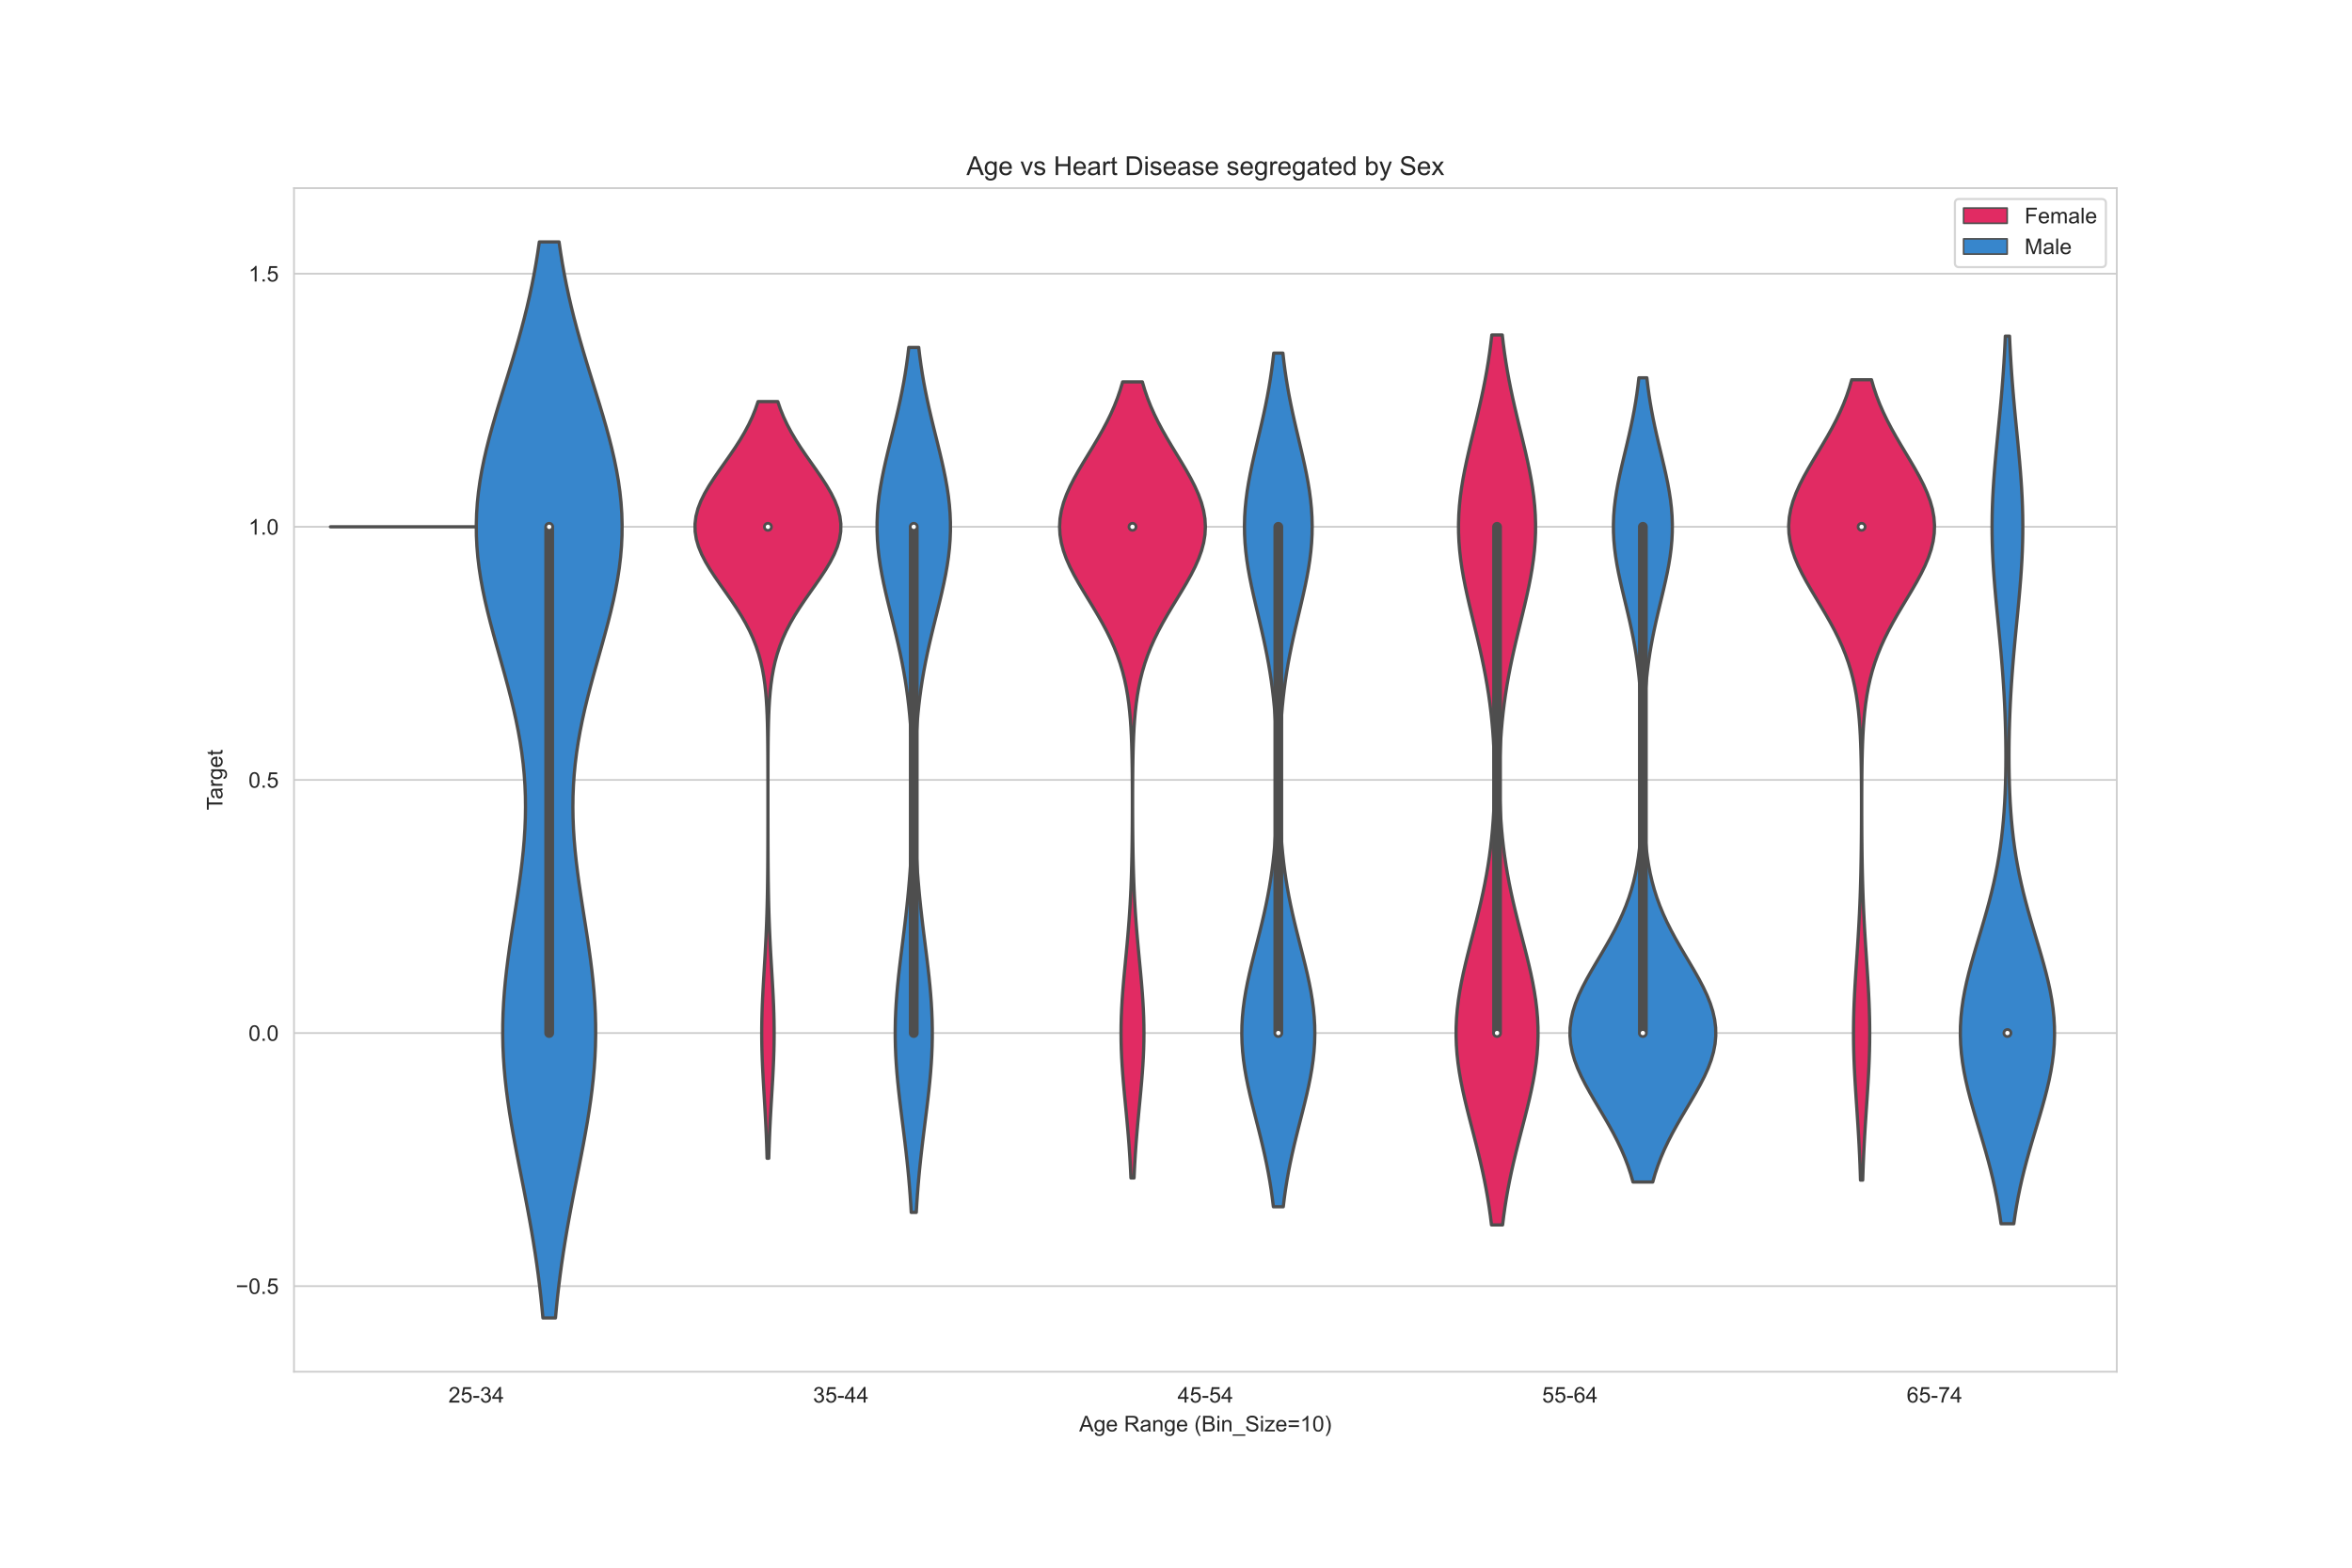 <?xml version="1.0" encoding="utf-8" standalone="no"?>
<!DOCTYPE svg PUBLIC "-//W3C//DTD SVG 1.1//EN"
  "http://www.w3.org/Graphics/SVG/1.1/DTD/svg11.dtd">
<!-- Created with matplotlib (https://matplotlib.org/) -->
<svg height="720pt" version="1.1" viewBox="0 0 1080 720" width="1080pt" xmlns="http://www.w3.org/2000/svg" xmlns:xlink="http://www.w3.org/1999/xlink">
 <defs>
  <style type="text/css">*{stroke-linecap:butt;stroke-linejoin:round;}</style>
 </defs>
 <g id="figure_1">
  <g id="patch_1">
   <path d="M 0 720 
L 1080 720 
L 1080 0 
L 0 0 
z
" style="fill:#ffffff;"/>
  </g>
  <g id="axes_1">
   <g id="patch_2">
    <path d="M 135 630 
L 972 630 
L 972 86.4 
L 135 86.4 
z
" style="fill:#ffffff;"/>
   </g>
   <g id="matplotlib.axis_1">
    <g id="xtick_1">
     <g id="text_1">
      <!-- 25-34 -->
      <g style="fill:#262626;" transform="translate(205.913 644.158)scale(0.1 -0.1)">
       <defs>
        <path d="M 50.344 8.453 
L 50.344 0 
L 3.031 0 
Q 2.938 3.172 4.047 6.109 
Q 5.859 10.938 9.828 15.625 
Q 13.812 20.312 21.344 26.469 
Q 33.016 36.031 37.109 41.625 
Q 41.219 47.219 41.219 52.203 
Q 41.219 57.422 37.469 61 
Q 33.734 64.594 27.734 64.594 
Q 21.391 64.594 17.578 60.781 
Q 13.766 56.984 13.719 50.25 
L 4.688 51.172 
Q 5.609 61.281 11.656 66.578 
Q 17.719 71.875 27.938 71.875 
Q 38.234 71.875 44.234 66.156 
Q 50.25 60.453 50.25 52 
Q 50.25 47.703 48.484 43.547 
Q 46.734 39.406 42.656 34.812 
Q 38.578 30.219 29.109 22.219 
Q 21.188 15.578 18.938 13.203 
Q 16.703 10.844 15.234 8.453 
z
" id="ArialMT-50"/>
        <path d="M 4.156 18.75 
L 13.375 19.531 
Q 14.406 12.797 18.141 9.391 
Q 21.875 6 27.156 6 
Q 33.5 6 37.891 10.781 
Q 42.281 15.578 42.281 23.484 
Q 42.281 31 38.062 35.344 
Q 33.844 39.703 27 39.703 
Q 22.75 39.703 19.328 37.766 
Q 15.922 35.844 13.969 32.766 
L 5.719 33.844 
L 12.641 70.609 
L 48.25 70.609 
L 48.25 62.203 
L 19.672 62.203 
L 15.828 42.969 
Q 22.266 47.469 29.344 47.469 
Q 38.719 47.469 45.156 40.969 
Q 51.609 34.469 51.609 24.266 
Q 51.609 14.547 45.953 7.469 
Q 39.062 -1.219 27.156 -1.219 
Q 17.391 -1.219 11.203 4.25 
Q 5.031 9.719 4.156 18.75 
z
" id="ArialMT-53"/>
        <path d="M 3.172 21.484 
L 3.172 30.328 
L 30.172 30.328 
L 30.172 21.484 
z
" id="ArialMT-45"/>
        <path d="M 4.203 18.891 
L 12.984 20.062 
Q 14.5 12.594 18.141 9.297 
Q 21.781 6 27 6 
Q 33.203 6 37.469 10.297 
Q 41.75 14.594 41.75 20.953 
Q 41.75 27 37.797 30.922 
Q 33.844 34.859 27.734 34.859 
Q 25.25 34.859 21.531 33.891 
L 22.516 41.609 
Q 23.391 41.5 23.922 41.5 
Q 29.547 41.5 34.031 44.422 
Q 38.531 47.359 38.531 53.469 
Q 38.531 58.297 35.25 61.469 
Q 31.984 64.656 26.812 64.656 
Q 21.688 64.656 18.266 61.422 
Q 14.844 58.203 13.875 51.766 
L 5.078 53.328 
Q 6.688 62.156 12.391 67.016 
Q 18.109 71.875 26.609 71.875 
Q 32.469 71.875 37.391 69.359 
Q 42.328 66.844 44.938 62.5 
Q 47.562 58.156 47.562 53.266 
Q 47.562 48.641 45.062 44.828 
Q 42.578 41.016 37.703 38.766 
Q 44.047 37.312 47.562 32.688 
Q 51.078 28.078 51.078 21.141 
Q 51.078 11.766 44.234 5.25 
Q 37.406 -1.266 26.953 -1.266 
Q 17.531 -1.266 11.297 4.344 
Q 5.078 9.969 4.203 18.891 
z
" id="ArialMT-51"/>
        <path d="M 32.328 0 
L 32.328 17.141 
L 1.266 17.141 
L 1.266 25.203 
L 33.938 71.578 
L 41.109 71.578 
L 41.109 25.203 
L 50.781 25.203 
L 50.781 17.141 
L 41.109 17.141 
L 41.109 0 
z
M 32.328 25.203 
L 32.328 57.469 
L 9.906 25.203 
z
" id="ArialMT-52"/>
       </defs>
       <use xlink:href="#ArialMT-50"/>
       <use x="55.615" xlink:href="#ArialMT-53"/>
       <use x="111.23" xlink:href="#ArialMT-45"/>
       <use x="144.531" xlink:href="#ArialMT-51"/>
       <use x="200.146" xlink:href="#ArialMT-52"/>
      </g>
     </g>
    </g>
    <g id="xtick_2">
     <g id="text_2">
      <!-- 35-44 -->
      <g style="fill:#262626;" transform="translate(373.313 644.158)scale(0.1 -0.1)">
       <use xlink:href="#ArialMT-51"/>
       <use x="55.615" xlink:href="#ArialMT-53"/>
       <use x="111.23" xlink:href="#ArialMT-45"/>
       <use x="144.531" xlink:href="#ArialMT-52"/>
       <use x="200.146" xlink:href="#ArialMT-52"/>
      </g>
     </g>
    </g>
    <g id="xtick_3">
     <g id="text_3">
      <!-- 45-54 -->
      <g style="fill:#262626;" transform="translate(540.713 644.158)scale(0.1 -0.1)">
       <use xlink:href="#ArialMT-52"/>
       <use x="55.615" xlink:href="#ArialMT-53"/>
       <use x="111.23" xlink:href="#ArialMT-45"/>
       <use x="144.531" xlink:href="#ArialMT-53"/>
       <use x="200.146" xlink:href="#ArialMT-52"/>
      </g>
     </g>
    </g>
    <g id="xtick_4">
     <g id="text_4">
      <!-- 55-64 -->
      <g style="fill:#262626;" transform="translate(708.113 644.158)scale(0.1 -0.1)">
       <defs>
        <path d="M 49.75 54.047 
L 41.016 53.375 
Q 39.844 58.547 37.703 60.891 
Q 34.125 64.656 28.906 64.656 
Q 24.703 64.656 21.531 62.312 
Q 17.391 59.281 14.984 53.469 
Q 12.594 47.656 12.5 36.922 
Q 15.672 41.75 20.266 44.094 
Q 24.859 46.438 29.891 46.438 
Q 38.672 46.438 44.844 39.969 
Q 51.031 33.5 51.031 23.25 
Q 51.031 16.5 48.125 10.719 
Q 45.219 4.938 40.141 1.859 
Q 35.062 -1.219 28.609 -1.219 
Q 17.625 -1.219 10.688 6.859 
Q 3.766 14.938 3.766 33.5 
Q 3.766 54.25 11.422 63.672 
Q 18.109 71.875 29.438 71.875 
Q 37.891 71.875 43.281 67.141 
Q 48.688 62.406 49.75 54.047 
z
M 13.875 23.188 
Q 13.875 18.656 15.797 14.5 
Q 17.719 10.359 21.188 8.172 
Q 24.656 6 28.469 6 
Q 34.031 6 38.031 10.484 
Q 42.047 14.984 42.047 22.703 
Q 42.047 30.125 38.078 34.391 
Q 34.125 38.672 28.125 38.672 
Q 22.172 38.672 18.016 34.391 
Q 13.875 30.125 13.875 23.188 
z
" id="ArialMT-54"/>
       </defs>
       <use xlink:href="#ArialMT-53"/>
       <use x="55.615" xlink:href="#ArialMT-53"/>
       <use x="111.23" xlink:href="#ArialMT-45"/>
       <use x="144.531" xlink:href="#ArialMT-54"/>
       <use x="200.146" xlink:href="#ArialMT-52"/>
      </g>
     </g>
    </g>
    <g id="xtick_5">
     <g id="text_5">
      <!-- 65-74 -->
      <g style="fill:#262626;" transform="translate(875.513 644.158)scale(0.1 -0.1)">
       <defs>
        <path d="M 4.734 62.203 
L 4.734 70.656 
L 51.078 70.656 
L 51.078 63.812 
Q 44.234 56.547 37.516 44.484 
Q 30.812 32.422 27.156 19.672 
Q 24.516 10.688 23.781 0 
L 14.75 0 
Q 14.891 8.453 18.062 20.406 
Q 21.234 32.375 27.172 43.484 
Q 33.109 54.594 39.797 62.203 
z
" id="ArialMT-55"/>
       </defs>
       <use xlink:href="#ArialMT-54"/>
       <use x="55.615" xlink:href="#ArialMT-53"/>
       <use x="111.23" xlink:href="#ArialMT-45"/>
       <use x="144.531" xlink:href="#ArialMT-55"/>
       <use x="200.146" xlink:href="#ArialMT-52"/>
      </g>
     </g>
    </g>
    <g id="text_6">
     <!-- Age Range (Bin_Size=10) -->
     <g style="fill:#262626;" transform="translate(495.548 657.425)scale(0.1 -0.1)">
      <defs>
       <path d="M -0.141 0 
L 27.344 71.578 
L 37.547 71.578 
L 66.844 0 
L 56.062 0 
L 47.703 21.688 
L 17.781 21.688 
L 9.906 0 
z
M 20.516 29.391 
L 44.781 29.391 
L 37.312 49.219 
Q 33.891 58.25 32.234 64.062 
Q 30.859 57.172 28.375 50.391 
z
" id="ArialMT-65"/>
       <path d="M 4.984 -4.297 
L 13.531 -5.562 
Q 14.062 -9.516 16.5 -11.328 
Q 19.781 -13.766 25.438 -13.766 
Q 31.547 -13.766 34.859 -11.328 
Q 38.188 -8.891 39.359 -4.5 
Q 40.047 -1.812 39.984 6.781 
Q 34.234 0 25.641 0 
Q 14.938 0 9.078 7.719 
Q 3.219 15.438 3.219 26.219 
Q 3.219 33.641 5.906 39.906 
Q 8.594 46.188 13.688 49.609 
Q 18.797 53.031 25.688 53.031 
Q 34.859 53.031 40.828 45.609 
L 40.828 51.859 
L 48.922 51.859 
L 48.922 7.031 
Q 48.922 -5.078 46.453 -10.125 
Q 44 -15.188 38.641 -18.109 
Q 33.297 -21.047 25.484 -21.047 
Q 16.219 -21.047 10.5 -16.875 
Q 4.781 -12.703 4.984 -4.297 
z
M 12.25 26.859 
Q 12.25 16.656 16.297 11.969 
Q 20.359 7.281 26.469 7.281 
Q 32.516 7.281 36.609 11.938 
Q 40.719 16.609 40.719 26.562 
Q 40.719 36.078 36.5 40.906 
Q 32.281 45.75 26.312 45.75 
Q 20.453 45.75 16.344 40.984 
Q 12.25 36.234 12.25 26.859 
z
" id="ArialMT-103"/>
       <path d="M 42.094 16.703 
L 51.172 15.578 
Q 49.031 7.625 43.219 3.219 
Q 37.406 -1.172 28.375 -1.172 
Q 17 -1.172 10.328 5.828 
Q 3.656 12.844 3.656 25.484 
Q 3.656 38.578 10.391 45.797 
Q 17.141 53.031 27.875 53.031 
Q 38.281 53.031 44.875 45.953 
Q 51.469 38.875 51.469 26.031 
Q 51.469 25.25 51.422 23.688 
L 12.75 23.688 
Q 13.234 15.141 17.578 10.594 
Q 21.922 6.062 28.422 6.062 
Q 33.25 6.062 36.672 8.594 
Q 40.094 11.141 42.094 16.703 
z
M 13.234 30.906 
L 42.188 30.906 
Q 41.609 37.453 38.875 40.719 
Q 34.672 45.797 27.984 45.797 
Q 21.922 45.797 17.797 41.75 
Q 13.672 37.703 13.234 30.906 
z
" id="ArialMT-101"/>
       <path id="ArialMT-32"/>
       <path d="M 7.859 0 
L 7.859 71.578 
L 39.594 71.578 
Q 49.172 71.578 54.141 69.641 
Q 59.125 67.719 62.109 62.828 
Q 65.094 57.953 65.094 52.047 
Q 65.094 44.438 60.156 39.203 
Q 55.219 33.984 44.922 32.562 
Q 48.688 30.766 50.641 29 
Q 54.781 25.203 58.5 19.484 
L 70.953 0 
L 59.031 0 
L 49.562 14.891 
Q 45.406 21.344 42.719 24.75 
Q 40.047 28.172 37.922 29.531 
Q 35.797 30.906 33.594 31.453 
Q 31.984 31.781 28.328 31.781 
L 17.328 31.781 
L 17.328 0 
z
M 17.328 39.984 
L 37.703 39.984 
Q 44.188 39.984 47.844 41.328 
Q 51.516 42.672 53.422 45.625 
Q 55.328 48.578 55.328 52.047 
Q 55.328 57.125 51.641 60.391 
Q 47.953 63.672 39.984 63.672 
L 17.328 63.672 
z
" id="ArialMT-82"/>
       <path d="M 40.438 6.391 
Q 35.547 2.25 31.031 0.531 
Q 26.516 -1.172 21.344 -1.172 
Q 12.797 -1.172 8.203 3 
Q 3.609 7.172 3.609 13.672 
Q 3.609 17.484 5.344 20.625 
Q 7.078 23.781 9.891 25.688 
Q 12.703 27.594 16.219 28.562 
Q 18.797 29.25 24.031 29.891 
Q 34.672 31.156 39.703 32.906 
Q 39.75 34.719 39.75 35.203 
Q 39.75 40.578 37.25 42.781 
Q 33.891 45.75 27.25 45.75 
Q 21.047 45.75 18.094 43.578 
Q 15.141 41.406 13.719 35.891 
L 5.125 37.062 
Q 6.297 42.578 8.984 45.969 
Q 11.672 49.359 16.75 51.188 
Q 21.828 53.031 28.516 53.031 
Q 35.156 53.031 39.297 51.469 
Q 43.453 49.906 45.406 47.531 
Q 47.359 45.172 48.141 41.547 
Q 48.578 39.312 48.578 33.453 
L 48.578 21.734 
Q 48.578 9.469 49.141 6.219 
Q 49.703 2.984 51.375 0 
L 42.188 0 
Q 40.828 2.734 40.438 6.391 
z
M 39.703 26.031 
Q 34.906 24.078 25.344 22.703 
Q 19.922 21.922 17.672 20.938 
Q 15.438 19.969 14.203 18.094 
Q 12.984 16.219 12.984 13.922 
Q 12.984 10.406 15.641 8.062 
Q 18.312 5.719 23.438 5.719 
Q 28.516 5.719 32.469 7.938 
Q 36.422 10.156 38.281 14.016 
Q 39.703 17 39.703 22.797 
z
" id="ArialMT-97"/>
       <path d="M 6.594 0 
L 6.594 51.859 
L 14.5 51.859 
L 14.5 44.484 
Q 20.219 53.031 31 53.031 
Q 35.688 53.031 39.625 51.344 
Q 43.562 49.656 45.516 46.922 
Q 47.469 44.188 48.25 40.438 
Q 48.734 37.984 48.734 31.891 
L 48.734 0 
L 39.938 0 
L 39.938 31.547 
Q 39.938 36.922 38.906 39.578 
Q 37.891 42.234 35.281 43.812 
Q 32.672 45.406 29.156 45.406 
Q 23.531 45.406 19.453 41.844 
Q 15.375 38.281 15.375 28.328 
L 15.375 0 
z
" id="ArialMT-110"/>
       <path d="M 23.391 -21.047 
Q 16.109 -11.859 11.078 0.438 
Q 6.062 12.75 6.062 25.922 
Q 6.062 37.547 9.812 48.188 
Q 14.203 60.547 23.391 72.797 
L 29.688 72.797 
Q 23.781 62.641 21.875 58.297 
Q 18.891 51.562 17.188 44.234 
Q 15.094 35.109 15.094 25.875 
Q 15.094 2.391 29.688 -21.047 
z
" id="ArialMT-40"/>
       <path d="M 7.328 0 
L 7.328 71.578 
L 34.188 71.578 
Q 42.391 71.578 47.344 69.406 
Q 52.297 67.234 55.094 62.719 
Q 57.906 58.203 57.906 53.266 
Q 57.906 48.688 55.422 44.625 
Q 52.938 40.578 47.906 38.094 
Q 54.391 36.188 57.875 31.594 
Q 61.375 27 61.375 20.75 
Q 61.375 15.719 59.25 11.391 
Q 57.125 7.078 54 4.734 
Q 50.875 2.391 46.156 1.188 
Q 41.453 0 34.625 0 
z
M 16.797 41.5 
L 32.281 41.5 
Q 38.578 41.5 41.312 42.328 
Q 44.922 43.406 46.75 45.891 
Q 48.578 48.391 48.578 52.156 
Q 48.578 55.719 46.875 58.422 
Q 45.172 61.141 41.984 62.141 
Q 38.812 63.141 31.109 63.141 
L 16.797 63.141 
z
M 16.797 8.453 
L 34.625 8.453 
Q 39.203 8.453 41.062 8.797 
Q 44.344 9.375 46.531 10.734 
Q 48.734 12.109 50.141 14.719 
Q 51.562 17.328 51.562 20.75 
Q 51.562 24.75 49.516 27.703 
Q 47.469 30.672 43.828 31.859 
Q 40.188 33.062 33.344 33.062 
L 16.797 33.062 
z
" id="ArialMT-66"/>
       <path d="M 6.641 61.469 
L 6.641 71.578 
L 15.438 71.578 
L 15.438 61.469 
z
M 6.641 0 
L 6.641 51.859 
L 15.438 51.859 
L 15.438 0 
z
" id="ArialMT-105"/>
       <path d="M -1.516 -19.875 
L -1.516 -13.531 
L 56.734 -13.531 
L 56.734 -19.875 
z
" id="ArialMT-95"/>
       <path d="M 4.5 23 
L 13.422 23.781 
Q 14.062 18.406 16.375 14.969 
Q 18.703 11.531 23.578 9.406 
Q 28.469 7.281 34.578 7.281 
Q 39.984 7.281 44.141 8.891 
Q 48.297 10.5 50.312 13.297 
Q 52.344 16.109 52.344 19.438 
Q 52.344 22.797 50.391 25.312 
Q 48.438 27.828 43.953 29.547 
Q 41.062 30.672 31.203 33.031 
Q 21.344 35.406 17.391 37.5 
Q 12.25 40.188 9.734 44.156 
Q 7.234 48.141 7.234 53.078 
Q 7.234 58.5 10.297 63.203 
Q 13.375 67.922 19.281 70.359 
Q 25.203 72.797 32.422 72.797 
Q 40.375 72.797 46.453 70.234 
Q 52.547 67.672 55.812 62.688 
Q 59.078 57.719 59.328 51.422 
L 50.25 50.734 
Q 49.516 57.516 45.281 60.984 
Q 41.062 64.453 32.812 64.453 
Q 24.219 64.453 20.281 61.297 
Q 16.359 58.156 16.359 53.719 
Q 16.359 49.859 19.141 47.359 
Q 21.875 44.875 33.422 42.266 
Q 44.969 39.656 49.266 37.703 
Q 55.516 34.812 58.484 30.391 
Q 61.469 25.984 61.469 20.219 
Q 61.469 14.5 58.203 9.438 
Q 54.938 4.391 48.797 1.578 
Q 42.672 -1.219 35.016 -1.219 
Q 25.297 -1.219 18.719 1.609 
Q 12.156 4.438 8.422 10.125 
Q 4.688 15.828 4.5 23 
z
" id="ArialMT-83"/>
       <path d="M 1.953 0 
L 1.953 7.125 
L 34.969 45.016 
Q 29.344 44.734 25.047 44.734 
L 3.906 44.734 
L 3.906 51.859 
L 46.297 51.859 
L 46.297 46.047 
L 18.219 13.141 
L 12.797 7.125 
Q 18.703 7.562 23.875 7.562 
L 47.859 7.562 
L 47.859 0 
z
" id="ArialMT-122"/>
       <path d="M 52.828 42.094 
L 5.562 42.094 
L 5.562 50.297 
L 52.828 50.297 
z
M 52.828 20.359 
L 5.562 20.359 
L 5.562 28.562 
L 52.828 28.562 
z
" id="ArialMT-61"/>
       <path d="M 37.25 0 
L 28.469 0 
L 28.469 56 
Q 25.297 52.984 20.141 49.953 
Q 14.984 46.922 10.891 45.406 
L 10.891 53.906 
Q 18.266 57.375 23.781 62.297 
Q 29.297 67.234 31.594 71.875 
L 37.25 71.875 
z
" id="ArialMT-49"/>
       <path d="M 4.156 35.297 
Q 4.156 48 6.766 55.734 
Q 9.375 63.484 14.516 67.672 
Q 19.672 71.875 27.484 71.875 
Q 33.25 71.875 37.594 69.547 
Q 41.938 67.234 44.766 62.859 
Q 47.609 58.5 49.219 52.219 
Q 50.828 45.953 50.828 35.297 
Q 50.828 22.703 48.234 14.969 
Q 45.656 7.234 40.5 3 
Q 35.359 -1.219 27.484 -1.219 
Q 17.141 -1.219 11.234 6.203 
Q 4.156 15.141 4.156 35.297 
z
M 13.188 35.297 
Q 13.188 17.672 17.312 11.828 
Q 21.438 6 27.484 6 
Q 33.547 6 37.672 11.859 
Q 41.797 17.719 41.797 35.297 
Q 41.797 52.984 37.672 58.781 
Q 33.547 64.594 27.391 64.594 
Q 21.344 64.594 17.719 59.469 
Q 13.188 52.938 13.188 35.297 
z
" id="ArialMT-48"/>
       <path d="M 12.359 -21.047 
L 6.062 -21.047 
Q 20.656 2.391 20.656 25.875 
Q 20.656 35.062 18.562 44.094 
Q 16.891 51.422 13.922 58.156 
Q 12.016 62.547 6.062 72.797 
L 12.359 72.797 
Q 21.531 60.547 25.922 48.188 
Q 29.688 37.547 29.688 25.922 
Q 29.688 12.75 24.625 0.438 
Q 19.578 -11.859 12.359 -21.047 
z
" id="ArialMT-41"/>
      </defs>
      <use xlink:href="#ArialMT-65"/>
      <use x="66.699" xlink:href="#ArialMT-103"/>
      <use x="122.314" xlink:href="#ArialMT-101"/>
      <use x="177.93" xlink:href="#ArialMT-32"/>
      <use x="205.713" xlink:href="#ArialMT-82"/>
      <use x="277.93" xlink:href="#ArialMT-97"/>
      <use x="333.545" xlink:href="#ArialMT-110"/>
      <use x="389.16" xlink:href="#ArialMT-103"/>
      <use x="444.775" xlink:href="#ArialMT-101"/>
      <use x="500.391" xlink:href="#ArialMT-32"/>
      <use x="528.174" xlink:href="#ArialMT-40"/>
      <use x="561.475" xlink:href="#ArialMT-66"/>
      <use x="628.174" xlink:href="#ArialMT-105"/>
      <use x="650.391" xlink:href="#ArialMT-110"/>
      <use x="706.006" xlink:href="#ArialMT-95"/>
      <use x="761.621" xlink:href="#ArialMT-83"/>
      <use x="828.32" xlink:href="#ArialMT-105"/>
      <use x="850.537" xlink:href="#ArialMT-122"/>
      <use x="900.537" xlink:href="#ArialMT-101"/>
      <use x="956.152" xlink:href="#ArialMT-61"/>
      <use x="1014.551" xlink:href="#ArialMT-49"/>
      <use x="1070.166" xlink:href="#ArialMT-48"/>
      <use x="1125.781" xlink:href="#ArialMT-41"/>
     </g>
    </g>
   </g>
   <g id="matplotlib.axis_2">
    <g id="ytick_1">
     <g id="line2d_1">
      <path clip-path="url(#p4ad976c4dd)" d="M 135 590.689 
L 972 590.689 
" style="fill:none;stroke:#cccccc;stroke-linecap:round;stroke-width:0.8;"/>
     </g>
     <g id="text_7">
      <!-- −0.5 -->
      <g style="fill:#262626;" transform="translate(108.259 594.268)scale(0.1 -0.1)">
       <defs>
        <path d="M 52.828 31.203 
L 5.562 31.203 
L 5.562 39.406 
L 52.828 39.406 
z
" id="ArialMT-8722"/>
        <path d="M 9.078 0 
L 9.078 10.016 
L 19.094 10.016 
L 19.094 0 
z
" id="ArialMT-46"/>
       </defs>
       <use xlink:href="#ArialMT-8722"/>
       <use x="58.398" xlink:href="#ArialMT-48"/>
       <use x="114.014" xlink:href="#ArialMT-46"/>
       <use x="141.797" xlink:href="#ArialMT-53"/>
      </g>
     </g>
    </g>
    <g id="ytick_2">
     <g id="line2d_2">
      <path clip-path="url(#p4ad976c4dd)" d="M 135 474.444 
L 972 474.444 
" style="fill:none;stroke:#cccccc;stroke-linecap:round;stroke-width:0.8;"/>
     </g>
     <g id="text_8">
      <!-- 0.0 -->
      <g style="fill:#262626;" transform="translate(114.1 478.023)scale(0.1 -0.1)">
       <use xlink:href="#ArialMT-48"/>
       <use x="55.615" xlink:href="#ArialMT-46"/>
       <use x="83.398" xlink:href="#ArialMT-48"/>
      </g>
     </g>
    </g>
    <g id="ytick_3">
     <g id="line2d_3">
      <path clip-path="url(#p4ad976c4dd)" d="M 135 358.2 
L 972 358.2 
" style="fill:none;stroke:#cccccc;stroke-linecap:round;stroke-width:0.8;"/>
     </g>
     <g id="text_9">
      <!-- 0.5 -->
      <g style="fill:#262626;" transform="translate(114.1 361.779)scale(0.1 -0.1)">
       <use xlink:href="#ArialMT-48"/>
       <use x="55.615" xlink:href="#ArialMT-46"/>
       <use x="83.398" xlink:href="#ArialMT-53"/>
      </g>
     </g>
    </g>
    <g id="ytick_4">
     <g id="line2d_4">
      <path clip-path="url(#p4ad976c4dd)" d="M 135 241.956 
L 972 241.956 
" style="fill:none;stroke:#cccccc;stroke-linecap:round;stroke-width:0.8;"/>
     </g>
     <g id="text_10">
      <!-- 1.0 -->
      <g style="fill:#262626;" transform="translate(114.1 245.535)scale(0.1 -0.1)">
       <use xlink:href="#ArialMT-49"/>
       <use x="55.615" xlink:href="#ArialMT-46"/>
       <use x="83.398" xlink:href="#ArialMT-48"/>
      </g>
     </g>
    </g>
    <g id="ytick_5">
     <g id="line2d_5">
      <path clip-path="url(#p4ad976c4dd)" d="M 135 125.711 
L 972 125.711 
" style="fill:none;stroke:#cccccc;stroke-linecap:round;stroke-width:0.8;"/>
     </g>
     <g id="text_11">
      <!-- 1.5 -->
      <g style="fill:#262626;" transform="translate(114.1 129.29)scale(0.1 -0.1)">
       <use xlink:href="#ArialMT-49"/>
       <use x="55.615" xlink:href="#ArialMT-46"/>
       <use x="83.398" xlink:href="#ArialMT-53"/>
      </g>
     </g>
    </g>
    <g id="text_12">
     <!-- Target -->
     <g style="fill:#262626;" transform="translate(102.155 372.093)rotate(-90)scale(0.1 -0.1)">
      <defs>
       <path d="M 25.922 0 
L 25.922 63.141 
L 2.344 63.141 
L 2.344 71.578 
L 59.078 71.578 
L 59.078 63.141 
L 35.406 63.141 
L 35.406 0 
z
" id="ArialMT-84"/>
       <path d="M 6.5 0 
L 6.5 51.859 
L 14.406 51.859 
L 14.406 44 
Q 17.438 49.516 20 51.266 
Q 22.562 53.031 25.641 53.031 
Q 30.078 53.031 34.672 50.203 
L 31.641 42.047 
Q 28.422 43.953 25.203 43.953 
Q 22.312 43.953 20.016 42.219 
Q 17.719 40.484 16.75 37.406 
Q 15.281 32.719 15.281 27.156 
L 15.281 0 
z
" id="ArialMT-114"/>
       <path d="M 25.781 7.859 
L 27.047 0.094 
Q 23.344 -0.688 20.406 -0.688 
Q 15.625 -0.688 12.984 0.828 
Q 10.359 2.344 9.281 4.812 
Q 8.203 7.281 8.203 15.188 
L 8.203 45.016 
L 1.766 45.016 
L 1.766 51.859 
L 8.203 51.859 
L 8.203 64.703 
L 16.938 69.969 
L 16.938 51.859 
L 25.781 51.859 
L 25.781 45.016 
L 16.938 45.016 
L 16.938 14.703 
Q 16.938 10.938 17.406 9.859 
Q 17.875 8.797 18.922 8.156 
Q 19.969 7.516 21.922 7.516 
Q 23.391 7.516 25.781 7.859 
z
" id="ArialMT-116"/>
      </defs>
      <use xlink:href="#ArialMT-84"/>
      <use x="49.959" xlink:href="#ArialMT-97"/>
      <use x="105.574" xlink:href="#ArialMT-114"/>
      <use x="138.875" xlink:href="#ArialMT-103"/>
      <use x="194.49" xlink:href="#ArialMT-101"/>
      <use x="250.105" xlink:href="#ArialMT-116"/>
     </g>
    </g>
   </g>
   <g id="PolyCollection_1">
    <defs>
     <path d="M 255.061 -114.709 
L 249.299 -114.709 
L 248.834 -119.701 
L 248.317 -124.693 
L 247.745 -129.684 
L 247.118 -134.676 
L 246.436 -139.668 
L 245.699 -144.66 
L 244.911 -149.651 
L 244.075 -154.643 
L 243.194 -159.635 
L 242.276 -164.626 
L 241.327 -169.618 
L 240.356 -174.61 
L 239.374 -179.602 
L 238.39 -184.593 
L 237.416 -189.585 
L 236.465 -194.577 
L 235.55 -199.569 
L 234.684 -204.56 
L 233.878 -209.552 
L 233.147 -214.544 
L 232.5 -219.536 
L 231.948 -224.527 
L 231.5 -229.519 
L 231.163 -234.511 
L 230.942 -239.502 
L 230.841 -244.494 
L 230.858 -249.486 
L 230.994 -254.478 
L 231.245 -259.469 
L 231.603 -264.461 
L 232.061 -269.453 
L 232.608 -274.445 
L 233.232 -279.436 
L 233.92 -284.428 
L 234.655 -289.42 
L 235.423 -294.412 
L 236.206 -299.403 
L 236.988 -304.395 
L 237.75 -309.387 
L 238.477 -314.379 
L 239.151 -319.37 
L 239.757 -324.362 
L 240.281 -329.354 
L 240.708 -334.345 
L 241.027 -339.337 
L 241.228 -344.329 
L 241.301 -349.321 
L 241.241 -354.312 
L 241.042 -359.304 
L 240.702 -364.296 
L 240.22 -369.288 
L 239.599 -374.279 
L 238.843 -379.271 
L 237.959 -384.263 
L 236.955 -389.255 
L 235.844 -394.246 
L 234.64 -399.238 
L 233.357 -404.23 
L 232.015 -409.221 
L 230.632 -414.213 
L 229.23 -419.205 
L 227.83 -424.197 
L 226.457 -429.188 
L 225.131 -434.18 
L 223.878 -439.172 
L 222.717 -444.164 
L 221.671 -449.155 
L 220.759 -454.147 
L 219.997 -459.139 
L 219.4 -464.131 
L 218.98 -469.122 
L 218.745 -474.114 
L 218.7 -479.106 
L 218.847 -484.098 
L 219.184 -489.089 
L 219.706 -494.081 
L 220.404 -499.073 
L 221.267 -504.064 
L 222.28 -509.056 
L 223.427 -514.048 
L 224.691 -519.04 
L 226.051 -524.031 
L 227.488 -529.023 
L 228.981 -534.015 
L 230.511 -539.007 
L 232.057 -543.998 
L 233.601 -548.99 
L 235.126 -553.982 
L 236.617 -558.974 
L 238.06 -563.965 
L 239.443 -568.957 
L 240.758 -573.949 
L 241.996 -578.94 
L 243.153 -583.932 
L 244.225 -588.924 
L 245.21 -593.916 
L 246.109 -598.907 
L 246.922 -603.899 
L 247.653 -608.891 
L 256.707 -608.891 
L 256.707 -608.891 
L 257.438 -603.899 
L 258.251 -598.907 
L 259.15 -593.916 
L 260.135 -588.924 
L 261.207 -583.932 
L 262.364 -578.94 
L 263.602 -573.949 
L 264.917 -568.957 
L 266.3 -563.965 
L 267.743 -558.974 
L 269.234 -553.982 
L 270.759 -548.99 
L 272.303 -543.998 
L 273.849 -539.007 
L 275.379 -534.015 
L 276.872 -529.023 
L 278.309 -524.031 
L 279.669 -519.04 
L 280.933 -514.048 
L 282.08 -509.056 
L 283.093 -504.064 
L 283.956 -499.073 
L 284.654 -494.081 
L 285.176 -489.089 
L 285.513 -484.098 
L 285.66 -479.106 
L 285.615 -474.114 
L 285.38 -469.122 
L 284.96 -464.131 
L 284.363 -459.139 
L 283.601 -454.147 
L 282.689 -449.155 
L 281.643 -444.164 
L 280.482 -439.172 
L 279.229 -434.18 
L 277.903 -429.188 
L 276.53 -424.197 
L 275.13 -419.205 
L 273.728 -414.213 
L 272.345 -409.221 
L 271.003 -404.23 
L 269.72 -399.238 
L 268.516 -394.246 
L 267.405 -389.255 
L 266.401 -384.263 
L 265.517 -379.271 
L 264.761 -374.279 
L 264.14 -369.288 
L 263.658 -364.296 
L 263.318 -359.304 
L 263.119 -354.312 
L 263.059 -349.321 
L 263.132 -344.329 
L 263.333 -339.337 
L 263.652 -334.345 
L 264.079 -329.354 
L 264.603 -324.362 
L 265.209 -319.37 
L 265.883 -314.379 
L 266.61 -309.387 
L 267.372 -304.395 
L 268.154 -299.403 
L 268.937 -294.412 
L 269.705 -289.42 
L 270.44 -284.428 
L 271.128 -279.436 
L 271.752 -274.445 
L 272.299 -269.453 
L 272.757 -264.461 
L 273.115 -259.469 
L 273.366 -254.478 
L 273.502 -249.486 
L 273.519 -244.494 
L 273.418 -239.502 
L 273.197 -234.511 
L 272.86 -229.519 
L 272.412 -224.527 
L 271.86 -219.536 
L 271.213 -214.544 
L 270.482 -209.552 
L 269.676 -204.56 
L 268.81 -199.569 
L 267.895 -194.577 
L 266.944 -189.585 
L 265.97 -184.593 
L 264.986 -179.602 
L 264.004 -174.61 
L 263.033 -169.618 
L 262.084 -164.626 
L 261.166 -159.635 
L 260.285 -154.643 
L 259.449 -149.651 
L 258.661 -144.66 
L 257.924 -139.668 
L 257.242 -134.676 
L 256.615 -129.684 
L 256.043 -124.693 
L 255.526 -119.701 
L 255.061 -114.709 
z
" id="m603c9977bc" style="stroke:#4e4e4e;stroke-width:1.5;"/>
    </defs>
    <g clip-path="url(#p4ad976c4dd)">
     <use style="fill:#3786cc;stroke:#4e4e4e;stroke-width:1.5;" x="0" xlink:href="#m603c9977bc" y="720"/>
    </g>
   </g>
   <g id="PolyCollection_2">
    <defs>
     <path d="M 353.006 -188.048 
L 352.234 -188.048 
L 352.131 -191.558 
L 352.009 -195.068 
L 351.869 -198.578 
L 351.71 -202.088 
L 351.534 -205.599 
L 351.343 -209.109 
L 351.14 -212.619 
L 350.93 -216.129 
L 350.72 -219.639 
L 350.514 -223.149 
L 350.322 -226.659 
L 350.148 -230.17 
L 350.001 -233.68 
L 349.886 -237.19 
L 349.808 -240.7 
L 349.771 -244.21 
L 349.776 -247.72 
L 349.823 -251.23 
L 349.909 -254.741 
L 350.032 -258.251 
L 350.186 -261.761 
L 350.365 -265.271 
L 350.562 -268.781 
L 350.769 -272.291 
L 350.98 -275.801 
L 351.188 -279.312 
L 351.388 -282.822 
L 351.576 -286.332 
L 351.749 -289.842 
L 351.903 -293.352 
L 352.039 -296.862 
L 352.157 -300.372 
L 352.255 -303.883 
L 352.338 -307.393 
L 352.404 -310.903 
L 352.458 -314.413 
L 352.5 -317.923 
L 352.532 -321.433 
L 352.557 -324.943 
L 352.575 -328.454 
L 352.589 -331.964 
L 352.598 -335.474 
L 352.605 -338.984 
L 352.61 -342.494 
L 352.613 -346.004 
L 352.614 -349.514 
L 352.615 -353.025 
L 352.614 -356.535 
L 352.612 -360.045 
L 352.607 -363.555 
L 352.6 -367.065 
L 352.589 -370.575 
L 352.571 -374.086 
L 352.545 -377.596 
L 352.506 -381.106 
L 352.449 -384.616 
L 352.368 -388.126 
L 352.253 -391.636 
L 352.095 -395.146 
L 351.879 -398.657 
L 351.589 -402.167 
L 351.208 -405.677 
L 350.715 -409.187 
L 350.087 -412.697 
L 349.301 -416.207 
L 348.337 -419.717 
L 347.174 -423.228 
L 345.798 -426.738 
L 344.201 -430.248 
L 342.384 -433.758 
L 340.358 -437.268 
L 338.148 -440.778 
L 335.794 -444.288 
L 333.345 -447.799 
L 330.867 -451.309 
L 328.433 -454.819 
L 326.124 -458.329 
L 324.025 -461.839 
L 322.216 -465.349 
L 320.77 -468.859 
L 319.75 -472.37 
L 319.198 -475.88 
L 319.14 -479.39 
L 319.578 -482.9 
L 320.492 -486.41 
L 321.844 -489.92 
L 323.574 -493.43 
L 325.613 -496.941 
L 327.88 -500.451 
L 330.292 -503.961 
L 332.767 -507.471 
L 335.228 -510.981 
L 337.61 -514.491 
L 339.857 -518.001 
L 341.929 -521.512 
L 343.796 -525.022 
L 345.445 -528.532 
L 346.873 -532.042 
L 348.084 -535.552 
L 357.156 -535.552 
L 357.156 -535.552 
L 358.367 -532.042 
L 359.795 -528.532 
L 361.444 -525.022 
L 363.311 -521.512 
L 365.383 -518.001 
L 367.63 -514.491 
L 370.012 -510.981 
L 372.473 -507.471 
L 374.948 -503.961 
L 377.36 -500.451 
L 379.627 -496.941 
L 381.666 -493.43 
L 383.396 -489.92 
L 384.748 -486.41 
L 385.662 -482.9 
L 386.1 -479.39 
L 386.042 -475.88 
L 385.49 -472.37 
L 384.47 -468.859 
L 383.024 -465.349 
L 381.215 -461.839 
L 379.116 -458.329 
L 376.807 -454.819 
L 374.373 -451.309 
L 371.895 -447.799 
L 369.446 -444.288 
L 367.092 -440.778 
L 364.882 -437.268 
L 362.856 -433.758 
L 361.039 -430.248 
L 359.442 -426.738 
L 358.066 -423.228 
L 356.903 -419.717 
L 355.939 -416.207 
L 355.153 -412.697 
L 354.525 -409.187 
L 354.032 -405.677 
L 353.651 -402.167 
L 353.361 -398.657 
L 353.145 -395.146 
L 352.987 -391.636 
L 352.872 -388.126 
L 352.791 -384.616 
L 352.734 -381.106 
L 352.695 -377.596 
L 352.669 -374.086 
L 352.651 -370.575 
L 352.64 -367.065 
L 352.633 -363.555 
L 352.628 -360.045 
L 352.626 -356.535 
L 352.625 -353.025 
L 352.626 -349.514 
L 352.627 -346.004 
L 352.63 -342.494 
L 352.635 -338.984 
L 352.642 -335.474 
L 352.651 -331.964 
L 352.665 -328.454 
L 352.683 -324.943 
L 352.708 -321.433 
L 352.74 -317.923 
L 352.782 -314.413 
L 352.836 -310.903 
L 352.902 -307.393 
L 352.985 -303.883 
L 353.083 -300.372 
L 353.201 -296.862 
L 353.337 -293.352 
L 353.491 -289.842 
L 353.664 -286.332 
L 353.852 -282.822 
L 354.052 -279.312 
L 354.26 -275.801 
L 354.471 -272.291 
L 354.678 -268.781 
L 354.875 -265.271 
L 355.054 -261.761 
L 355.208 -258.251 
L 355.331 -254.741 
L 355.417 -251.23 
L 355.464 -247.72 
L 355.469 -244.21 
L 355.432 -240.7 
L 355.354 -237.19 
L 355.239 -233.68 
L 355.092 -230.17 
L 354.918 -226.659 
L 354.726 -223.149 
L 354.52 -219.639 
L 354.31 -216.129 
L 354.1 -212.619 
L 353.897 -209.109 
L 353.706 -205.599 
L 353.53 -202.088 
L 353.371 -198.578 
L 353.231 -195.068 
L 353.109 -191.558 
L 353.006 -188.048 
z
" id="m1307b0955c" style="stroke:#4e4e4e;stroke-width:1.5;"/>
    </defs>
    <g clip-path="url(#p4ad976c4dd)">
     <use style="fill:#e12b63;stroke:#4e4e4e;stroke-width:1.5;" x="0" xlink:href="#m1307b0955c" y="720"/>
    </g>
   </g>
   <g id="PolyCollection_3">
    <defs>
     <path d="M 420.734 -163.169 
L 418.426 -163.169 
L 418.185 -167.182 
L 417.909 -171.194 
L 417.597 -175.207 
L 417.249 -179.22 
L 416.866 -183.233 
L 416.45 -187.245 
L 416.004 -191.258 
L 415.534 -195.271 
L 415.044 -199.284 
L 414.544 -203.296 
L 414.041 -207.309 
L 413.545 -211.322 
L 413.067 -215.335 
L 412.618 -219.347 
L 412.208 -223.36 
L 411.847 -227.373 
L 411.546 -231.386 
L 411.311 -235.398 
L 411.15 -239.411 
L 411.067 -243.424 
L 411.065 -247.437 
L 411.143 -251.449 
L 411.299 -255.462 
L 411.529 -259.475 
L 411.827 -263.488 
L 412.184 -267.5 
L 412.591 -271.513 
L 413.038 -275.526 
L 413.514 -279.539 
L 414.009 -283.551 
L 414.512 -287.564 
L 415.013 -291.577 
L 415.503 -295.59 
L 415.974 -299.602 
L 416.421 -303.615 
L 416.838 -307.628 
L 417.221 -311.641 
L 417.569 -315.653 
L 417.88 -319.666 
L 418.154 -323.679 
L 418.391 -327.692 
L 418.592 -331.704 
L 418.76 -335.717 
L 418.895 -339.73 
L 418.999 -343.743 
L 419.074 -347.755 
L 419.119 -351.768 
L 419.136 -355.781 
L 419.124 -359.794 
L 419.081 -363.806 
L 419.006 -367.819 
L 418.895 -371.832 
L 418.746 -375.845 
L 418.554 -379.857 
L 418.314 -383.87 
L 418.021 -387.883 
L 417.671 -391.896 
L 417.259 -395.908 
L 416.78 -399.921 
L 416.232 -403.934 
L 415.612 -407.947 
L 414.921 -411.959 
L 414.16 -415.972 
L 413.334 -419.985 
L 412.449 -423.998 
L 411.515 -428.01 
L 410.545 -432.023 
L 409.554 -436.036 
L 408.56 -440.049 
L 407.581 -444.061 
L 406.639 -448.074 
L 405.754 -452.087 
L 404.948 -456.1 
L 404.242 -460.112 
L 403.653 -464.125 
L 403.198 -468.138 
L 402.889 -472.151 
L 402.735 -476.163 
L 402.74 -480.176 
L 402.904 -484.189 
L 403.222 -488.202 
L 403.686 -492.214 
L 404.283 -496.227 
L 404.996 -500.24 
L 405.807 -504.253 
L 406.696 -508.265 
L 407.641 -512.278 
L 408.622 -516.291 
L 409.617 -520.304 
L 410.607 -524.316 
L 411.575 -528.329 
L 412.506 -532.342 
L 413.388 -536.355 
L 414.211 -540.367 
L 414.969 -544.38 
L 415.657 -548.393 
L 416.274 -552.406 
L 416.82 -556.418 
L 417.298 -560.431 
L 421.862 -560.431 
L 421.862 -560.431 
L 422.34 -556.418 
L 422.886 -552.406 
L 423.503 -548.393 
L 424.191 -544.38 
L 424.949 -540.367 
L 425.772 -536.355 
L 426.654 -532.342 
L 427.585 -528.329 
L 428.553 -524.316 
L 429.543 -520.304 
L 430.538 -516.291 
L 431.519 -512.278 
L 432.464 -508.265 
L 433.353 -504.253 
L 434.164 -500.24 
L 434.877 -496.227 
L 435.474 -492.214 
L 435.938 -488.202 
L 436.256 -484.189 
L 436.42 -480.176 
L 436.425 -476.163 
L 436.271 -472.151 
L 435.962 -468.138 
L 435.507 -464.125 
L 434.918 -460.112 
L 434.212 -456.1 
L 433.406 -452.087 
L 432.521 -448.074 
L 431.579 -444.061 
L 430.6 -440.049 
L 429.606 -436.036 
L 428.615 -432.023 
L 427.645 -428.01 
L 426.711 -423.998 
L 425.826 -419.985 
L 425 -415.972 
L 424.239 -411.959 
L 423.548 -407.947 
L 422.928 -403.934 
L 422.38 -399.921 
L 421.901 -395.908 
L 421.489 -391.896 
L 421.139 -387.883 
L 420.846 -383.87 
L 420.606 -379.857 
L 420.414 -375.845 
L 420.265 -371.832 
L 420.154 -367.819 
L 420.079 -363.806 
L 420.036 -359.794 
L 420.024 -355.781 
L 420.041 -351.768 
L 420.086 -347.755 
L 420.161 -343.743 
L 420.265 -339.73 
L 420.4 -335.717 
L 420.568 -331.704 
L 420.769 -327.692 
L 421.006 -323.679 
L 421.28 -319.666 
L 421.591 -315.653 
L 421.939 -311.641 
L 422.322 -307.628 
L 422.739 -303.615 
L 423.186 -299.602 
L 423.657 -295.59 
L 424.147 -291.577 
L 424.648 -287.564 
L 425.151 -283.551 
L 425.646 -279.539 
L 426.122 -275.526 
L 426.569 -271.513 
L 426.976 -267.5 
L 427.333 -263.488 
L 427.631 -259.475 
L 427.861 -255.462 
L 428.017 -251.449 
L 428.095 -247.437 
L 428.093 -243.424 
L 428.01 -239.411 
L 427.849 -235.398 
L 427.614 -231.386 
L 427.313 -227.373 
L 426.952 -223.36 
L 426.542 -219.347 
L 426.093 -215.335 
L 425.615 -211.322 
L 425.119 -207.309 
L 424.616 -203.296 
L 424.116 -199.284 
L 423.626 -195.271 
L 423.156 -191.258 
L 422.71 -187.245 
L 422.294 -183.233 
L 421.911 -179.22 
L 421.563 -175.207 
L 421.251 -171.194 
L 420.975 -167.182 
L 420.734 -163.169 
z
" id="m23ab7e6404" style="stroke:#4e4e4e;stroke-width:1.5;"/>
    </defs>
    <g clip-path="url(#p4ad976c4dd)">
     <use style="fill:#3786cc;stroke:#4e4e4e;stroke-width:1.5;" x="0" xlink:href="#m23ab7e6404" y="720"/>
    </g>
   </g>
   <g id="PolyCollection_4">
    <defs>
     <path d="M 520.732 -178.999 
L 519.308 -178.999 
L 519.136 -182.692 
L 518.937 -186.385 
L 518.709 -190.078 
L 518.452 -193.771 
L 518.168 -197.464 
L 517.859 -201.156 
L 517.53 -204.849 
L 517.186 -208.542 
L 516.833 -212.235 
L 516.48 -215.928 
L 516.137 -219.621 
L 515.812 -223.314 
L 515.516 -227.007 
L 515.258 -230.7 
L 515.047 -234.393 
L 514.89 -238.086 
L 514.793 -241.779 
L 514.759 -245.472 
L 514.79 -249.165 
L 514.884 -252.858 
L 515.038 -256.551 
L 515.247 -260.244 
L 515.503 -263.937 
L 515.798 -267.63 
L 516.121 -271.323 
L 516.464 -275.016 
L 516.817 -278.709 
L 517.17 -282.401 
L 517.515 -286.094 
L 517.845 -289.787 
L 518.155 -293.48 
L 518.44 -297.173 
L 518.698 -300.866 
L 518.927 -304.559 
L 519.128 -308.252 
L 519.301 -311.945 
L 519.447 -315.638 
L 519.569 -319.331 
L 519.669 -323.024 
L 519.75 -326.717 
L 519.814 -330.41 
L 519.864 -334.103 
L 519.902 -337.796 
L 519.93 -341.489 
L 519.949 -345.182 
L 519.96 -348.875 
L 519.963 -352.568 
L 519.958 -356.261 
L 519.944 -359.954 
L 519.919 -363.646 
L 519.881 -367.339 
L 519.825 -371.032 
L 519.747 -374.725 
L 519.639 -378.418 
L 519.494 -382.111 
L 519.301 -385.804 
L 519.048 -389.497 
L 518.723 -393.19 
L 518.309 -396.883 
L 517.791 -400.576 
L 517.152 -404.269 
L 516.375 -407.962 
L 515.443 -411.655 
L 514.344 -415.348 
L 513.067 -419.041 
L 511.607 -422.734 
L 509.966 -426.427 
L 508.15 -430.12 
L 506.179 -433.813 
L 504.078 -437.506 
L 501.882 -441.199 
L 499.637 -444.891 
L 497.394 -448.584 
L 495.211 -452.277 
L 493.151 -455.97 
L 491.277 -459.663 
L 489.647 -463.356 
L 488.318 -467.049 
L 487.336 -470.742 
L 486.736 -474.435 
L 486.54 -478.128 
L 486.755 -481.821 
L 487.373 -485.514 
L 488.371 -489.207 
L 489.715 -492.9 
L 491.357 -496.593 
L 493.241 -500.286 
L 495.308 -503.979 
L 497.495 -507.672 
L 499.739 -511.365 
L 501.983 -515.058 
L 504.175 -518.751 
L 506.271 -522.444 
L 508.236 -526.136 
L 510.044 -529.829 
L 511.677 -533.522 
L 513.129 -537.215 
L 514.398 -540.908 
L 515.489 -544.601 
L 524.551 -544.601 
L 524.551 -544.601 
L 525.642 -540.908 
L 526.911 -537.215 
L 528.363 -533.522 
L 529.996 -529.829 
L 531.804 -526.136 
L 533.769 -522.444 
L 535.865 -518.751 
L 538.057 -515.058 
L 540.301 -511.365 
L 542.545 -507.672 
L 544.732 -503.979 
L 546.799 -500.286 
L 548.683 -496.593 
L 550.325 -492.9 
L 551.669 -489.207 
L 552.667 -485.514 
L 553.285 -481.821 
L 553.5 -478.128 
L 553.304 -474.435 
L 552.704 -470.742 
L 551.722 -467.049 
L 550.393 -463.356 
L 548.763 -459.663 
L 546.889 -455.97 
L 544.829 -452.277 
L 542.646 -448.584 
L 540.403 -444.891 
L 538.158 -441.199 
L 535.962 -437.506 
L 533.861 -433.813 
L 531.89 -430.12 
L 530.074 -426.427 
L 528.433 -422.734 
L 526.973 -419.041 
L 525.696 -415.348 
L 524.597 -411.655 
L 523.665 -407.962 
L 522.888 -404.269 
L 522.249 -400.576 
L 521.731 -396.883 
L 521.317 -393.19 
L 520.992 -389.497 
L 520.739 -385.804 
L 520.546 -382.111 
L 520.401 -378.418 
L 520.293 -374.725 
L 520.215 -371.032 
L 520.159 -367.339 
L 520.121 -363.646 
L 520.096 -359.954 
L 520.082 -356.261 
L 520.077 -352.568 
L 520.08 -348.875 
L 520.091 -345.182 
L 520.11 -341.489 
L 520.138 -337.796 
L 520.176 -334.103 
L 520.226 -330.41 
L 520.29 -326.717 
L 520.371 -323.024 
L 520.471 -319.331 
L 520.593 -315.638 
L 520.739 -311.945 
L 520.912 -308.252 
L 521.113 -304.559 
L 521.342 -300.866 
L 521.6 -297.173 
L 521.885 -293.48 
L 522.195 -289.787 
L 522.525 -286.094 
L 522.87 -282.401 
L 523.223 -278.709 
L 523.576 -275.016 
L 523.919 -271.323 
L 524.242 -267.63 
L 524.537 -263.937 
L 524.793 -260.244 
L 525.002 -256.551 
L 525.156 -252.858 
L 525.25 -249.165 
L 525.281 -245.472 
L 525.247 -241.779 
L 525.15 -238.086 
L 524.993 -234.393 
L 524.782 -230.7 
L 524.524 -227.007 
L 524.228 -223.314 
L 523.903 -219.621 
L 523.56 -215.928 
L 523.207 -212.235 
L 522.854 -208.542 
L 522.51 -204.849 
L 522.181 -201.156 
L 521.872 -197.464 
L 521.588 -193.771 
L 521.331 -190.078 
L 521.103 -186.385 
L 520.904 -182.692 
L 520.732 -178.999 
z
" id="maacbfb4748" style="stroke:#4e4e4e;stroke-width:1.5;"/>
    </defs>
    <g clip-path="url(#p4ad976c4dd)">
     <use style="fill:#e12b63;stroke:#4e4e4e;stroke-width:1.5;" x="0" xlink:href="#maacbfb4748" y="720"/>
    </g>
   </g>
   <g id="PolyCollection_5">
    <defs>
     <path d="M 589.25 -165.783 
L 584.71 -165.783 
L 584.225 -169.743 
L 583.67 -173.703 
L 583.041 -177.663 
L 582.338 -181.623 
L 581.564 -185.583 
L 580.723 -189.543 
L 579.823 -193.503 
L 578.873 -197.463 
L 577.887 -201.423 
L 576.881 -205.383 
L 575.874 -209.343 
L 574.886 -213.303 
L 573.939 -217.262 
L 573.056 -221.222 
L 572.26 -225.182 
L 571.57 -229.142 
L 571.006 -233.102 
L 570.584 -237.062 
L 570.317 -241.022 
L 570.21 -244.982 
L 570.269 -248.942 
L 570.491 -252.902 
L 570.869 -256.862 
L 571.393 -260.822 
L 572.048 -264.782 
L 572.816 -268.742 
L 573.676 -272.702 
L 574.606 -276.661 
L 575.584 -280.621 
L 576.588 -284.581 
L 577.596 -288.541 
L 578.59 -292.501 
L 579.552 -296.461 
L 580.467 -300.421 
L 581.326 -304.381 
L 582.12 -308.341 
L 582.842 -312.301 
L 583.491 -316.261 
L 584.065 -320.221 
L 584.568 -324.181 
L 585 -328.141 
L 585.368 -332.101 
L 585.674 -336.06 
L 585.926 -340.02 
L 586.127 -343.98 
L 586.282 -347.94 
L 586.396 -351.9 
L 586.471 -355.86 
L 586.511 -359.82 
L 586.516 -363.78 
L 586.487 -367.74 
L 586.422 -371.7 
L 586.321 -375.66 
L 586.18 -379.62 
L 585.997 -383.58 
L 585.765 -387.54 
L 585.482 -391.499 
L 585.142 -395.459 
L 584.742 -399.419 
L 584.277 -403.379 
L 583.744 -407.339 
L 583.142 -411.299 
L 582.473 -415.259 
L 581.737 -419.219 
L 580.941 -423.179 
L 580.092 -427.139 
L 579.2 -431.099 
L 578.279 -435.059 
L 577.344 -439.019 
L 576.413 -442.979 
L 575.506 -446.939 
L 574.643 -450.898 
L 573.846 -454.858 
L 573.134 -458.818 
L 572.527 -462.778 
L 572.041 -466.738 
L 571.69 -470.698 
L 571.484 -474.658 
L 571.43 -478.618 
L 571.528 -482.578 
L 571.777 -486.538 
L 572.168 -490.498 
L 572.691 -494.458 
L 573.33 -498.418 
L 574.069 -502.378 
L 574.888 -506.338 
L 575.765 -510.297 
L 576.681 -514.257 
L 577.615 -518.217 
L 578.548 -522.177 
L 579.462 -526.137 
L 580.343 -530.097 
L 581.178 -534.057 
L 581.958 -538.017 
L 582.676 -541.977 
L 583.327 -545.937 
L 583.91 -549.897 
L 584.426 -553.857 
L 584.875 -557.817 
L 589.085 -557.817 
L 589.085 -557.817 
L 589.534 -553.857 
L 590.05 -549.897 
L 590.633 -545.937 
L 591.284 -541.977 
L 592.002 -538.017 
L 592.782 -534.057 
L 593.617 -530.097 
L 594.498 -526.137 
L 595.412 -522.177 
L 596.345 -518.217 
L 597.279 -514.257 
L 598.195 -510.297 
L 599.072 -506.338 
L 599.891 -502.378 
L 600.63 -498.418 
L 601.269 -494.458 
L 601.792 -490.498 
L 602.183 -486.538 
L 602.432 -482.578 
L 602.53 -478.618 
L 602.476 -474.658 
L 602.27 -470.698 
L 601.919 -466.738 
L 601.433 -462.778 
L 600.826 -458.818 
L 600.114 -454.858 
L 599.317 -450.898 
L 598.454 -446.939 
L 597.547 -442.979 
L 596.616 -439.019 
L 595.681 -435.059 
L 594.76 -431.099 
L 593.868 -427.139 
L 593.019 -423.179 
L 592.223 -419.219 
L 591.487 -415.259 
L 590.818 -411.299 
L 590.216 -407.339 
L 589.683 -403.379 
L 589.218 -399.419 
L 588.818 -395.459 
L 588.478 -391.499 
L 588.195 -387.54 
L 587.963 -383.58 
L 587.78 -379.62 
L 587.639 -375.66 
L 587.538 -371.7 
L 587.473 -367.74 
L 587.444 -363.78 
L 587.449 -359.82 
L 587.489 -355.86 
L 587.564 -351.9 
L 587.678 -347.94 
L 587.833 -343.98 
L 588.034 -340.02 
L 588.286 -336.06 
L 588.592 -332.101 
L 588.96 -328.141 
L 589.392 -324.181 
L 589.895 -320.221 
L 590.469 -316.261 
L 591.118 -312.301 
L 591.84 -308.341 
L 592.634 -304.381 
L 593.493 -300.421 
L 594.408 -296.461 
L 595.37 -292.501 
L 596.364 -288.541 
L 597.372 -284.581 
L 598.376 -280.621 
L 599.354 -276.661 
L 600.284 -272.702 
L 601.144 -268.742 
L 601.912 -264.782 
L 602.567 -260.822 
L 603.091 -256.862 
L 603.469 -252.902 
L 603.691 -248.942 
L 603.75 -244.982 
L 603.643 -241.022 
L 603.376 -237.062 
L 602.954 -233.102 
L 602.39 -229.142 
L 601.7 -225.182 
L 600.904 -221.222 
L 600.021 -217.262 
L 599.074 -213.303 
L 598.086 -209.343 
L 597.079 -205.383 
L 596.073 -201.423 
L 595.087 -197.463 
L 594.137 -193.503 
L 593.237 -189.543 
L 592.396 -185.583 
L 591.622 -181.623 
L 590.919 -177.663 
L 590.29 -173.703 
L 589.735 -169.743 
L 589.25 -165.783 
z
" id="m09dc46fab6" style="stroke:#4e4e4e;stroke-width:1.5;"/>
    </defs>
    <g clip-path="url(#p4ad976c4dd)">
     <use style="fill:#3786cc;stroke:#4e4e4e;stroke-width:1.5;" x="0" xlink:href="#m09dc46fab6" y="720"/>
    </g>
   </g>
   <g id="PolyCollection_6">
    <defs>
     <path d="M 689.968 -157.434 
L 684.872 -157.434 
L 684.361 -161.562 
L 683.778 -165.691 
L 683.123 -169.819 
L 682.394 -173.948 
L 681.593 -178.077 
L 680.723 -182.205 
L 679.791 -186.334 
L 678.805 -190.462 
L 677.777 -194.591 
L 676.72 -198.72 
L 675.651 -202.848 
L 674.588 -206.977 
L 673.552 -211.106 
L 672.564 -215.234 
L 671.643 -219.363 
L 670.813 -223.491 
L 670.091 -227.62 
L 669.496 -231.749 
L 669.043 -235.877 
L 668.743 -240.006 
L 668.604 -244.134 
L 668.63 -248.263 
L 668.819 -252.392 
L 669.168 -256.52 
L 669.667 -260.649 
L 670.303 -264.778 
L 671.06 -268.906 
L 671.921 -273.035 
L 672.865 -277.163 
L 673.87 -281.292 
L 674.916 -285.421 
L 675.982 -289.549 
L 677.048 -293.678 
L 678.097 -297.806 
L 679.111 -301.935 
L 680.079 -306.064 
L 680.989 -310.192 
L 681.832 -314.321 
L 682.604 -318.45 
L 683.3 -322.578 
L 683.919 -326.707 
L 684.461 -330.835 
L 684.927 -334.964 
L 685.32 -339.093 
L 685.642 -343.221 
L 685.897 -347.35 
L 686.087 -351.478 
L 686.215 -355.607 
L 686.283 -359.736 
L 686.292 -363.864 
L 686.242 -367.993 
L 686.132 -372.122 
L 685.961 -376.25 
L 685.728 -380.379 
L 685.43 -384.507 
L 685.065 -388.636 
L 684.629 -392.765 
L 684.122 -396.893 
L 683.542 -401.022 
L 682.888 -405.15 
L 682.164 -409.279 
L 681.371 -413.408 
L 680.516 -417.536 
L 679.607 -421.665 
L 678.653 -425.794 
L 677.667 -429.922 
L 676.665 -434.051 
L 675.663 -438.179 
L 674.679 -442.308 
L 673.734 -446.437 
L 672.846 -450.565 
L 672.037 -454.694 
L 671.325 -458.822 
L 670.727 -462.951 
L 670.258 -467.08 
L 669.93 -471.208 
L 669.752 -475.337 
L 669.727 -479.466 
L 669.858 -483.594 
L 670.14 -487.723 
L 670.566 -491.851 
L 671.126 -495.98 
L 671.804 -500.109 
L 672.585 -504.237 
L 673.45 -508.366 
L 674.38 -512.494 
L 675.354 -516.623 
L 676.354 -520.752 
L 677.359 -524.88 
L 678.352 -529.009 
L 679.319 -533.138 
L 680.247 -537.266 
L 681.123 -541.395 
L 681.941 -545.523 
L 682.694 -549.652 
L 683.379 -553.781 
L 683.996 -557.909 
L 684.543 -562.038 
L 685.024 -566.166 
L 689.816 -566.166 
L 689.816 -566.166 
L 690.297 -562.038 
L 690.844 -557.909 
L 691.461 -553.781 
L 692.146 -549.652 
L 692.899 -545.523 
L 693.717 -541.395 
L 694.593 -537.266 
L 695.521 -533.138 
L 696.488 -529.009 
L 697.481 -524.88 
L 698.486 -520.752 
L 699.486 -516.623 
L 700.46 -512.494 
L 701.39 -508.366 
L 702.255 -504.237 
L 703.036 -500.109 
L 703.714 -495.98 
L 704.274 -491.851 
L 704.7 -487.723 
L 704.982 -483.594 
L 705.113 -479.466 
L 705.088 -475.337 
L 704.91 -471.208 
L 704.582 -467.08 
L 704.113 -462.951 
L 703.515 -458.822 
L 702.803 -454.694 
L 701.994 -450.565 
L 701.106 -446.437 
L 700.161 -442.308 
L 699.177 -438.179 
L 698.175 -434.051 
L 697.173 -429.922 
L 696.187 -425.794 
L 695.233 -421.665 
L 694.324 -417.536 
L 693.469 -413.408 
L 692.676 -409.279 
L 691.952 -405.15 
L 691.298 -401.022 
L 690.718 -396.893 
L 690.211 -392.765 
L 689.775 -388.636 
L 689.41 -384.507 
L 689.112 -380.379 
L 688.879 -376.25 
L 688.708 -372.122 
L 688.598 -367.993 
L 688.548 -363.864 
L 688.557 -359.736 
L 688.625 -355.607 
L 688.753 -351.478 
L 688.943 -347.35 
L 689.198 -343.221 
L 689.52 -339.093 
L 689.913 -334.964 
L 690.379 -330.835 
L 690.921 -326.707 
L 691.54 -322.578 
L 692.236 -318.45 
L 693.008 -314.321 
L 693.851 -310.192 
L 694.761 -306.064 
L 695.729 -301.935 
L 696.743 -297.806 
L 697.792 -293.678 
L 698.858 -289.549 
L 699.924 -285.421 
L 700.97 -281.292 
L 701.975 -277.163 
L 702.919 -273.035 
L 703.78 -268.906 
L 704.537 -264.778 
L 705.173 -260.649 
L 705.672 -256.52 
L 706.021 -252.392 
L 706.21 -248.263 
L 706.236 -244.134 
L 706.097 -240.006 
L 705.797 -235.877 
L 705.344 -231.749 
L 704.749 -227.62 
L 704.027 -223.491 
L 703.197 -219.363 
L 702.276 -215.234 
L 701.288 -211.106 
L 700.252 -206.977 
L 699.189 -202.848 
L 698.12 -198.72 
L 697.063 -194.591 
L 696.035 -190.462 
L 695.049 -186.334 
L 694.117 -182.205 
L 693.247 -178.077 
L 692.446 -173.948 
L 691.717 -169.819 
L 691.062 -165.691 
L 690.479 -161.562 
L 689.968 -157.434 
z
" id="m6f1cc4ab48" style="stroke:#4e4e4e;stroke-width:1.5;"/>
    </defs>
    <g clip-path="url(#p4ad976c4dd)">
     <use style="fill:#e12b63;stroke:#4e4e4e;stroke-width:1.5;" x="0" xlink:href="#m6f1cc4ab48" y="720"/>
    </g>
   </g>
   <g id="PolyCollection_7">
    <defs>
     <path d="M 758.914 -177.127 
L 749.846 -177.127 
L 748.774 -180.858 
L 747.532 -184.588 
L 746.112 -188.319 
L 744.516 -192.05 
L 742.752 -195.781 
L 740.834 -199.512 
L 738.786 -203.242 
L 736.64 -206.973 
L 734.438 -210.704 
L 732.227 -214.435 
L 730.062 -218.165 
L 728.001 -221.896 
L 726.104 -225.627 
L 724.429 -229.358 
L 723.029 -233.088 
L 721.951 -236.819 
L 721.233 -240.55 
L 720.9 -244.281 
L 720.963 -248.012 
L 721.42 -251.742 
L 722.255 -255.473 
L 723.439 -259.204 
L 724.932 -262.935 
L 726.683 -266.665 
L 728.639 -270.396 
L 730.739 -274.127 
L 732.925 -277.858 
L 735.138 -281.588 
L 737.327 -285.319 
L 739.446 -289.05 
L 741.456 -292.781 
L 743.328 -296.512 
L 745.04 -300.242 
L 746.581 -303.973 
L 747.944 -307.704 
L 749.132 -311.435 
L 750.151 -315.165 
L 751.012 -318.896 
L 751.73 -322.627 
L 752.319 -326.358 
L 752.796 -330.088 
L 753.176 -333.819 
L 753.475 -337.55 
L 753.707 -341.281 
L 753.883 -345.012 
L 754.014 -348.742 
L 754.11 -352.473 
L 754.177 -356.204 
L 754.22 -359.935 
L 754.243 -363.665 
L 754.248 -367.396 
L 754.238 -371.127 
L 754.21 -374.858 
L 754.165 -378.588 
L 754.098 -382.319 
L 754.008 -386.05 
L 753.89 -389.781 
L 753.737 -393.512 
L 753.546 -397.242 
L 753.308 -400.973 
L 753.019 -404.704 
L 752.671 -408.435 
L 752.259 -412.165 
L 751.779 -415.896 
L 751.229 -419.627 
L 750.606 -423.358 
L 749.915 -427.088 
L 749.158 -430.819 
L 748.346 -434.55 
L 747.49 -438.281 
L 746.606 -442.012 
L 745.711 -445.742 
L 744.828 -449.473 
L 743.98 -453.204 
L 743.189 -456.935 
L 742.482 -460.665 
L 741.879 -464.396 
L 741.4 -468.127 
L 741.063 -471.858 
L 740.878 -475.588 
L 740.853 -479.319 
L 740.987 -483.05 
L 741.278 -486.781 
L 741.713 -490.512 
L 742.278 -494.242 
L 742.955 -497.973 
L 743.722 -501.704 
L 744.555 -505.435 
L 745.429 -509.165 
L 746.323 -512.896 
L 747.212 -516.627 
L 748.079 -520.358 
L 748.907 -524.088 
L 749.682 -527.819 
L 750.395 -531.55 
L 751.039 -535.281 
L 751.613 -539.012 
L 752.115 -542.742 
L 752.548 -546.473 
L 756.212 -546.473 
L 756.212 -546.473 
L 756.645 -542.742 
L 757.147 -539.012 
L 757.721 -535.281 
L 758.365 -531.55 
L 759.078 -527.819 
L 759.853 -524.088 
L 760.681 -520.358 
L 761.548 -516.627 
L 762.437 -512.896 
L 763.331 -509.165 
L 764.205 -505.435 
L 765.038 -501.704 
L 765.805 -497.973 
L 766.482 -494.242 
L 767.047 -490.512 
L 767.482 -486.781 
L 767.773 -483.05 
L 767.907 -479.319 
L 767.882 -475.588 
L 767.697 -471.858 
L 767.36 -468.127 
L 766.881 -464.396 
L 766.278 -460.665 
L 765.571 -456.935 
L 764.78 -453.204 
L 763.932 -449.473 
L 763.049 -445.742 
L 762.154 -442.012 
L 761.27 -438.281 
L 760.414 -434.55 
L 759.602 -430.819 
L 758.845 -427.088 
L 758.154 -423.358 
L 757.531 -419.627 
L 756.981 -415.896 
L 756.501 -412.165 
L 756.089 -408.435 
L 755.741 -404.704 
L 755.452 -400.973 
L 755.214 -397.242 
L 755.023 -393.512 
L 754.87 -389.781 
L 754.752 -386.05 
L 754.662 -382.319 
L 754.595 -378.588 
L 754.55 -374.858 
L 754.522 -371.127 
L 754.512 -367.396 
L 754.517 -363.665 
L 754.54 -359.935 
L 754.583 -356.204 
L 754.65 -352.473 
L 754.746 -348.742 
L 754.877 -345.012 
L 755.053 -341.281 
L 755.285 -337.55 
L 755.584 -333.819 
L 755.964 -330.088 
L 756.441 -326.358 
L 757.03 -322.627 
L 757.748 -318.896 
L 758.609 -315.165 
L 759.628 -311.435 
L 760.816 -307.704 
L 762.179 -303.973 
L 763.72 -300.242 
L 765.432 -296.512 
L 767.304 -292.781 
L 769.314 -289.05 
L 771.433 -285.319 
L 773.622 -281.588 
L 775.835 -277.858 
L 778.021 -274.127 
L 780.121 -270.396 
L 782.077 -266.665 
L 783.828 -262.935 
L 785.321 -259.204 
L 786.505 -255.473 
L 787.34 -251.742 
L 787.797 -248.012 
L 787.86 -244.281 
L 787.527 -240.55 
L 786.809 -236.819 
L 785.731 -233.088 
L 784.331 -229.358 
L 782.656 -225.627 
L 780.759 -221.896 
L 778.698 -218.165 
L 776.533 -214.435 
L 774.322 -210.704 
L 772.12 -206.973 
L 769.974 -203.242 
L 767.926 -199.512 
L 766.008 -195.781 
L 764.244 -192.05 
L 762.648 -188.319 
L 761.228 -184.588 
L 759.986 -180.858 
L 758.914 -177.127 
z
" id="mf25189ee9b" style="stroke:#4e4e4e;stroke-width:1.5;"/>
    </defs>
    <g clip-path="url(#p4ad976c4dd)">
     <use style="fill:#3786cc;stroke:#4e4e4e;stroke-width:1.5;" x="0" xlink:href="#mf25189ee9b" y="720"/>
    </g>
   </g>
   <g id="PolyCollection_8">
    <defs>
     <path d="M 855.324 -178.003 
L 854.316 -178.003 
L 854.196 -181.717 
L 854.057 -185.43 
L 853.898 -189.143 
L 853.718 -192.856 
L 853.52 -196.569 
L 853.305 -200.282 
L 853.075 -203.995 
L 852.834 -207.708 
L 852.587 -211.421 
L 852.34 -215.134 
L 852.098 -218.847 
L 851.869 -222.56 
L 851.659 -226.273 
L 851.474 -229.986 
L 851.321 -233.699 
L 851.206 -237.412 
L 851.131 -241.126 
L 851.1 -244.839 
L 851.114 -248.552 
L 851.172 -252.265 
L 851.272 -255.978 
L 851.411 -259.691 
L 851.584 -263.404 
L 851.785 -267.117 
L 852.008 -270.83 
L 852.245 -274.543 
L 852.491 -278.256 
L 852.739 -281.969 
L 852.983 -285.682 
L 853.217 -289.395 
L 853.439 -293.108 
L 853.644 -296.821 
L 853.831 -300.534 
L 853.998 -304.248 
L 854.145 -307.961 
L 854.272 -311.674 
L 854.381 -315.387 
L 854.472 -319.1 
L 854.547 -322.813 
L 854.608 -326.526 
L 854.657 -330.239 
L 854.695 -333.952 
L 854.724 -337.665 
L 854.744 -341.378 
L 854.757 -345.091 
L 854.763 -348.804 
L 854.762 -352.517 
L 854.752 -356.23 
L 854.734 -359.943 
L 854.704 -363.657 
L 854.658 -367.37 
L 854.594 -371.083 
L 854.504 -374.796 
L 854.383 -378.509 
L 854.22 -382.222 
L 854.007 -385.935 
L 853.729 -389.648 
L 853.375 -393.361 
L 852.928 -397.074 
L 852.372 -400.787 
L 851.691 -404.5 
L 850.869 -408.213 
L 849.891 -411.926 
L 848.744 -415.639 
L 847.421 -419.352 
L 845.917 -423.066 
L 844.237 -426.779 
L 842.39 -430.492 
L 840.397 -434.205 
L 838.285 -437.918 
L 836.092 -441.631 
L 833.862 -445.344 
L 831.649 -449.057 
L 829.51 -452.77 
L 827.505 -456.483 
L 825.696 -460.196 
L 824.14 -463.909 
L 822.889 -467.622 
L 821.987 -471.335 
L 821.464 -475.048 
L 821.34 -478.761 
L 821.619 -482.474 
L 822.292 -486.188 
L 823.333 -489.901 
L 824.708 -493.614 
L 826.368 -497.327 
L 828.26 -501.04 
L 830.324 -504.753 
L 832.498 -508.466 
L 834.724 -512.179 
L 836.946 -515.892 
L 839.113 -519.605 
L 841.182 -523.318 
L 843.122 -527.031 
L 844.906 -530.744 
L 846.519 -534.457 
L 847.953 -538.17 
L 849.208 -541.883 
L 850.288 -545.597 
L 859.352 -545.597 
L 859.352 -545.597 
L 860.432 -541.883 
L 861.687 -538.17 
L 863.121 -534.457 
L 864.734 -530.744 
L 866.518 -527.031 
L 868.458 -523.318 
L 870.527 -519.605 
L 872.694 -515.892 
L 874.916 -512.179 
L 877.142 -508.466 
L 879.316 -504.753 
L 881.38 -501.04 
L 883.272 -497.327 
L 884.932 -493.614 
L 886.307 -489.901 
L 887.348 -486.188 
L 888.021 -482.474 
L 888.3 -478.761 
L 888.176 -475.048 
L 887.653 -471.335 
L 886.751 -467.622 
L 885.5 -463.909 
L 883.944 -460.196 
L 882.135 -456.483 
L 880.13 -452.77 
L 877.991 -449.057 
L 875.778 -445.344 
L 873.548 -441.631 
L 871.355 -437.918 
L 869.243 -434.205 
L 867.25 -430.492 
L 865.403 -426.779 
L 863.723 -423.066 
L 862.219 -419.352 
L 860.896 -415.639 
L 859.749 -411.926 
L 858.771 -408.213 
L 857.949 -404.5 
L 857.268 -400.787 
L 856.712 -397.074 
L 856.265 -393.361 
L 855.911 -389.648 
L 855.633 -385.935 
L 855.42 -382.222 
L 855.257 -378.509 
L 855.136 -374.796 
L 855.046 -371.083 
L 854.982 -367.37 
L 854.936 -363.657 
L 854.906 -359.943 
L 854.888 -356.23 
L 854.878 -352.517 
L 854.877 -348.804 
L 854.883 -345.091 
L 854.896 -341.378 
L 854.916 -337.665 
L 854.945 -333.952 
L 854.983 -330.239 
L 855.032 -326.526 
L 855.093 -322.813 
L 855.168 -319.1 
L 855.259 -315.387 
L 855.368 -311.674 
L 855.495 -307.961 
L 855.642 -304.248 
L 855.809 -300.534 
L 855.996 -296.821 
L 856.201 -293.108 
L 856.423 -289.395 
L 856.657 -285.682 
L 856.901 -281.969 
L 857.149 -278.256 
L 857.395 -274.543 
L 857.632 -270.83 
L 857.855 -267.117 
L 858.056 -263.404 
L 858.229 -259.691 
L 858.368 -255.978 
L 858.468 -252.265 
L 858.526 -248.552 
L 858.54 -244.839 
L 858.509 -241.126 
L 858.434 -237.412 
L 858.319 -233.699 
L 858.166 -229.986 
L 857.981 -226.273 
L 857.771 -222.56 
L 857.542 -218.847 
L 857.3 -215.134 
L 857.053 -211.421 
L 856.806 -207.708 
L 856.565 -203.995 
L 856.335 -200.282 
L 856.12 -196.569 
L 855.922 -192.856 
L 855.742 -189.143 
L 855.583 -185.43 
L 855.444 -181.717 
L 855.324 -178.003 
z
" id="m077875821b" style="stroke:#4e4e4e;stroke-width:1.5;"/>
    </defs>
    <g clip-path="url(#p4ad976c4dd)">
     <use style="fill:#e12b63;stroke:#4e4e4e;stroke-width:1.5;" x="0" xlink:href="#m077875821b" y="720"/>
    </g>
   </g>
   <g id="PolyCollection_9">
    <defs>
     <path d="M 924.708 -157.964 
L 918.852 -157.964 
L 918.262 -162.082 
L 917.59 -166.2 
L 916.834 -170.318 
L 915.993 -174.436 
L 915.068 -178.554 
L 914.064 -182.672 
L 912.987 -186.79 
L 911.849 -190.907 
L 910.662 -195.025 
L 909.442 -199.143 
L 908.21 -203.261 
L 906.985 -207.379 
L 905.793 -211.497 
L 904.656 -215.615 
L 903.599 -219.733 
L 902.648 -223.851 
L 901.823 -227.969 
L 901.147 -232.086 
L 900.635 -236.204 
L 900.302 -240.322 
L 900.155 -244.44 
L 900.199 -248.558 
L 900.432 -252.676 
L 900.848 -256.794 
L 901.437 -260.912 
L 902.184 -265.03 
L 903.069 -269.147 
L 904.072 -273.265 
L 905.168 -277.383 
L 906.333 -281.501 
L 907.544 -285.619 
L 908.774 -289.737 
L 910.003 -293.855 
L 911.209 -297.973 
L 912.375 -302.091 
L 913.486 -306.208 
L 914.529 -310.326 
L 915.495 -314.444 
L 916.379 -318.562 
L 917.178 -322.68 
L 917.89 -326.798 
L 918.518 -330.916 
L 919.062 -335.034 
L 919.529 -339.152 
L 919.923 -343.269 
L 920.248 -347.387 
L 920.512 -351.505 
L 920.718 -355.623 
L 920.873 -359.741 
L 920.981 -363.859 
L 921.045 -367.977 
L 921.068 -372.095 
L 921.054 -376.213 
L 921.004 -380.331 
L 920.919 -384.448 
L 920.799 -388.566 
L 920.646 -392.684 
L 920.46 -396.802 
L 920.242 -400.92 
L 919.991 -405.038 
L 919.71 -409.156 
L 919.4 -413.274 
L 919.063 -417.392 
L 918.703 -421.509 
L 918.324 -425.627 
L 917.932 -429.745 
L 917.531 -433.863 
L 917.13 -437.981 
L 916.735 -442.099 
L 916.355 -446.217 
L 915.997 -450.335 
L 915.67 -454.453 
L 915.381 -458.57 
L 915.137 -462.688 
L 914.945 -466.806 
L 914.809 -470.924 
L 914.733 -475.042 
L 914.719 -479.16 
L 914.767 -483.278 
L 914.876 -487.396 
L 915.043 -491.514 
L 915.264 -495.631 
L 915.533 -499.749 
L 915.843 -503.867 
L 916.188 -507.985 
L 916.56 -512.103 
L 916.949 -516.221 
L 917.349 -520.339 
L 917.751 -524.457 
L 918.15 -528.575 
L 918.537 -532.693 
L 918.909 -536.81 
L 919.26 -540.928 
L 919.588 -545.046 
L 919.89 -549.164 
L 920.165 -553.282 
L 920.412 -557.4 
L 920.631 -561.518 
L 920.824 -565.636 
L 922.736 -565.636 
L 922.736 -565.636 
L 922.929 -561.518 
L 923.148 -557.4 
L 923.395 -553.282 
L 923.67 -549.164 
L 923.972 -545.046 
L 924.3 -540.928 
L 924.651 -536.81 
L 925.023 -532.693 
L 925.41 -528.575 
L 925.809 -524.457 
L 926.211 -520.339 
L 926.611 -516.221 
L 927 -512.103 
L 927.372 -507.985 
L 927.717 -503.867 
L 928.027 -499.749 
L 928.296 -495.631 
L 928.517 -491.514 
L 928.684 -487.396 
L 928.793 -483.278 
L 928.841 -479.16 
L 928.827 -475.042 
L 928.751 -470.924 
L 928.615 -466.806 
L 928.423 -462.688 
L 928.179 -458.57 
L 927.89 -454.453 
L 927.563 -450.335 
L 927.205 -446.217 
L 926.825 -442.099 
L 926.43 -437.981 
L 926.029 -433.863 
L 925.628 -429.745 
L 925.236 -425.627 
L 924.857 -421.509 
L 924.497 -417.392 
L 924.16 -413.274 
L 923.85 -409.156 
L 923.569 -405.038 
L 923.318 -400.92 
L 923.1 -396.802 
L 922.914 -392.684 
L 922.761 -388.566 
L 922.641 -384.448 
L 922.556 -380.331 
L 922.506 -376.213 
L 922.492 -372.095 
L 922.515 -367.977 
L 922.579 -363.859 
L 922.687 -359.741 
L 922.842 -355.623 
L 923.048 -351.505 
L 923.312 -347.387 
L 923.637 -343.269 
L 924.031 -339.152 
L 924.498 -335.034 
L 925.042 -330.916 
L 925.67 -326.798 
L 926.382 -322.68 
L 927.181 -318.562 
L 928.065 -314.444 
L 929.031 -310.326 
L 930.074 -306.208 
L 931.185 -302.091 
L 932.351 -297.973 
L 933.557 -293.855 
L 934.786 -289.737 
L 936.016 -285.619 
L 937.227 -281.501 
L 938.392 -277.383 
L 939.488 -273.265 
L 940.491 -269.147 
L 941.376 -265.03 
L 942.123 -260.912 
L 942.712 -256.794 
L 943.128 -252.676 
L 943.361 -248.558 
L 943.405 -244.44 
L 943.258 -240.322 
L 942.925 -236.204 
L 942.413 -232.086 
L 941.737 -227.969 
L 940.912 -223.851 
L 939.961 -219.733 
L 938.904 -215.615 
L 937.767 -211.497 
L 936.575 -207.379 
L 935.35 -203.261 
L 934.118 -199.143 
L 932.898 -195.025 
L 931.711 -190.907 
L 930.573 -186.79 
L 929.496 -182.672 
L 928.492 -178.554 
L 927.567 -174.436 
L 926.726 -170.318 
L 925.97 -166.2 
L 925.298 -162.082 
L 924.708 -157.964 
z
" id="m5f34b3003a" style="stroke:#4e4e4e;stroke-width:1.5;"/>
    </defs>
    <g clip-path="url(#p4ad976c4dd)">
     <use style="fill:#3786cc;stroke:#4e4e4e;stroke-width:1.5;" x="0" xlink:href="#m5f34b3003a" y="720"/>
    </g>
   </g>
   <g id="patch_3">
    <path clip-path="url(#p4ad976c4dd)" d="M 218.7 474.444 
L 218.7 474.444 
L 218.7 474.444 
L 218.7 474.444 
z
" style="fill:#e12b63;stroke:#4e4e4e;stroke-linejoin:miter;stroke-width:0.75;"/>
   </g>
   <g id="patch_4">
    <path clip-path="url(#p4ad976c4dd)" d="M 218.7 474.444 
L 218.7 474.444 
L 218.7 474.444 
L 218.7 474.444 
z
" style="fill:#3786cc;stroke:#4e4e4e;stroke-linejoin:miter;stroke-width:0.75;"/>
   </g>
   <g id="line2d_6">
    <path clip-path="url(#p4ad976c4dd)" d="M 151.74 241.956 
L 218.7 241.956 
" style="fill:none;stroke:#4e4e4e;stroke-linecap:round;stroke-width:1.5;"/>
   </g>
   <g id="line2d_7">
    <path clip-path="url(#p4ad976c4dd)" d="M 252.18 474.444 
L 252.18 241.956 
" style="fill:none;stroke:#4e4e4e;stroke-linecap:round;stroke-width:1.5;"/>
   </g>
   <g id="line2d_8">
    <path clip-path="url(#p4ad976c4dd)" d="M 252.18 474.444 
L 252.18 241.956 
" style="fill:none;stroke:#4e4e4e;stroke-linecap:round;stroke-width:4.5;"/>
   </g>
   <g id="line2d_9">
    <path clip-path="url(#p4ad976c4dd)" d="M 352.62 241.956 
L 352.62 241.956 
" style="fill:none;stroke:#4e4e4e;stroke-linecap:round;stroke-width:1.5;"/>
   </g>
   <g id="line2d_10">
    <path clip-path="url(#p4ad976c4dd)" d="M 352.62 241.956 
L 352.62 241.956 
" style="fill:none;stroke:#4e4e4e;stroke-linecap:round;stroke-width:4.5;"/>
   </g>
   <g id="line2d_11">
    <path clip-path="url(#p4ad976c4dd)" d="M 419.58 474.444 
L 419.58 241.956 
" style="fill:none;stroke:#4e4e4e;stroke-linecap:round;stroke-width:1.5;"/>
   </g>
   <g id="line2d_12">
    <path clip-path="url(#p4ad976c4dd)" d="M 419.58 474.444 
L 419.58 241.956 
" style="fill:none;stroke:#4e4e4e;stroke-linecap:round;stroke-width:4.5;"/>
   </g>
   <g id="line2d_13">
    <path clip-path="url(#p4ad976c4dd)" d="M 520.02 241.956 
L 520.02 241.956 
" style="fill:none;stroke:#4e4e4e;stroke-linecap:round;stroke-width:1.5;"/>
   </g>
   <g id="line2d_14">
    <path clip-path="url(#p4ad976c4dd)" d="M 520.02 241.956 
L 520.02 241.956 
" style="fill:none;stroke:#4e4e4e;stroke-linecap:round;stroke-width:4.5;"/>
   </g>
   <g id="line2d_15">
    <path clip-path="url(#p4ad976c4dd)" d="M 586.98 474.444 
L 586.98 241.956 
" style="fill:none;stroke:#4e4e4e;stroke-linecap:round;stroke-width:1.5;"/>
   </g>
   <g id="line2d_16">
    <path clip-path="url(#p4ad976c4dd)" d="M 586.98 474.444 
L 586.98 241.956 
" style="fill:none;stroke:#4e4e4e;stroke-linecap:round;stroke-width:4.5;"/>
   </g>
   <g id="line2d_17">
    <path clip-path="url(#p4ad976c4dd)" d="M 687.42 474.444 
L 687.42 241.956 
" style="fill:none;stroke:#4e4e4e;stroke-linecap:round;stroke-width:1.5;"/>
   </g>
   <g id="line2d_18">
    <path clip-path="url(#p4ad976c4dd)" d="M 687.42 474.444 
L 687.42 241.956 
" style="fill:none;stroke:#4e4e4e;stroke-linecap:round;stroke-width:4.5;"/>
   </g>
   <g id="line2d_19">
    <path clip-path="url(#p4ad976c4dd)" d="M 754.38 474.444 
L 754.38 241.956 
" style="fill:none;stroke:#4e4e4e;stroke-linecap:round;stroke-width:1.5;"/>
   </g>
   <g id="line2d_20">
    <path clip-path="url(#p4ad976c4dd)" d="M 754.38 474.444 
L 754.38 241.956 
" style="fill:none;stroke:#4e4e4e;stroke-linecap:round;stroke-width:4.5;"/>
   </g>
   <g id="line2d_21">
    <path clip-path="url(#p4ad976c4dd)" d="M 854.82 241.956 
L 854.82 241.956 
" style="fill:none;stroke:#4e4e4e;stroke-linecap:round;stroke-width:1.5;"/>
   </g>
   <g id="line2d_22">
    <path clip-path="url(#p4ad976c4dd)" d="M 854.82 241.956 
L 854.82 241.956 
" style="fill:none;stroke:#4e4e4e;stroke-linecap:round;stroke-width:4.5;"/>
   </g>
   <g id="line2d_23">
    <path clip-path="url(#p4ad976c4dd)" d="M 921.78 474.444 
L 921.78 474.444 
" style="fill:none;stroke:#4e4e4e;stroke-linecap:round;stroke-width:1.5;"/>
   </g>
   <g id="line2d_24">
    <path clip-path="url(#p4ad976c4dd)" d="M 921.78 474.444 
L 921.78 474.444 
" style="fill:none;stroke:#4e4e4e;stroke-linecap:round;stroke-width:4.5;"/>
   </g>
   <g id="patch_5">
    <path d="M 135 630 
L 135 86.4 
" style="fill:none;stroke:#cccccc;stroke-linecap:square;stroke-linejoin:miter;stroke-width:0.8;"/>
   </g>
   <g id="patch_6">
    <path d="M 972 630 
L 972 86.4 
" style="fill:none;stroke:#cccccc;stroke-linecap:square;stroke-linejoin:miter;stroke-width:0.8;"/>
   </g>
   <g id="patch_7">
    <path d="M 135 630 
L 972 630 
" style="fill:none;stroke:#cccccc;stroke-linecap:square;stroke-linejoin:miter;stroke-width:0.8;"/>
   </g>
   <g id="patch_8">
    <path d="M 135 86.4 
L 972 86.4 
" style="fill:none;stroke:#cccccc;stroke-linecap:square;stroke-linejoin:miter;stroke-width:0.8;"/>
   </g>
   <g id="PathCollection_1">
    <defs>
     <path d="M 0 1.5 
C 0.398 1.5 0.779 1.342 1.061 1.061 
C 1.342 0.779 1.5 0.398 1.5 0 
C 1.5 -0.398 1.342 -0.779 1.061 -1.061 
C 0.779 -1.342 0.398 -1.5 0 -1.5 
C -0.398 -1.5 -0.779 -1.342 -1.061 -1.061 
C -1.342 -0.779 -1.5 -0.398 -1.5 0 
C -1.5 0.398 -1.342 0.779 -1.061 1.061 
C -0.779 1.342 -0.398 1.5 0 1.5 
z
" id="m267ed6e592" style="stroke:#4e4e4e;"/>
    </defs>
    <g clip-path="url(#p4ad976c4dd)">
     <use style="fill:#ffffff;stroke:#4e4e4e;" x="252.18" xlink:href="#m267ed6e592" y="241.956"/>
    </g>
   </g>
   <g id="PathCollection_2">
    <g clip-path="url(#p4ad976c4dd)">
     <use style="fill:#ffffff;stroke:#4e4e4e;" x="352.62" xlink:href="#m267ed6e592" y="241.956"/>
    </g>
   </g>
   <g id="PathCollection_3">
    <g clip-path="url(#p4ad976c4dd)">
     <use style="fill:#ffffff;stroke:#4e4e4e;" x="419.58" xlink:href="#m267ed6e592" y="241.956"/>
    </g>
   </g>
   <g id="PathCollection_4">
    <g clip-path="url(#p4ad976c4dd)">
     <use style="fill:#ffffff;stroke:#4e4e4e;" x="520.02" xlink:href="#m267ed6e592" y="241.956"/>
    </g>
   </g>
   <g id="PathCollection_5">
    <g clip-path="url(#p4ad976c4dd)">
     <use style="fill:#ffffff;stroke:#4e4e4e;" x="586.98" xlink:href="#m267ed6e592" y="474.444"/>
    </g>
   </g>
   <g id="PathCollection_6">
    <g clip-path="url(#p4ad976c4dd)">
     <use style="fill:#ffffff;stroke:#4e4e4e;" x="687.42" xlink:href="#m267ed6e592" y="474.444"/>
    </g>
   </g>
   <g id="PathCollection_7">
    <g clip-path="url(#p4ad976c4dd)">
     <use style="fill:#ffffff;stroke:#4e4e4e;" x="754.38" xlink:href="#m267ed6e592" y="474.444"/>
    </g>
   </g>
   <g id="PathCollection_8">
    <g clip-path="url(#p4ad976c4dd)">
     <use style="fill:#ffffff;stroke:#4e4e4e;" x="854.82" xlink:href="#m267ed6e592" y="241.956"/>
    </g>
   </g>
   <g id="PathCollection_9">
    <g clip-path="url(#p4ad976c4dd)">
     <use style="fill:#ffffff;stroke:#4e4e4e;" x="921.78" xlink:href="#m267ed6e592" y="474.444"/>
    </g>
   </g>
   <g id="text_13">
    <!-- Age vs Heart Disease segregated by Sex -->
    <g style="fill:#262626;" transform="translate(443.781 80.4)scale(0.12 -0.12)">
     <defs>
      <path d="M 21 0 
L 1.266 51.859 
L 10.547 51.859 
L 21.688 20.797 
Q 23.484 15.766 25 10.359 
Q 26.172 14.453 28.266 20.219 
L 39.797 51.859 
L 48.828 51.859 
L 29.203 0 
z
" id="ArialMT-118"/>
      <path d="M 3.078 15.484 
L 11.766 16.844 
Q 12.5 11.625 15.844 8.844 
Q 19.188 6.062 25.203 6.062 
Q 31.25 6.062 34.172 8.516 
Q 37.109 10.984 37.109 14.312 
Q 37.109 17.281 34.516 19 
Q 32.719 20.172 25.531 21.969 
Q 15.875 24.422 12.141 26.203 
Q 8.406 27.984 6.469 31.125 
Q 4.547 34.281 4.547 38.094 
Q 4.547 41.547 6.125 44.5 
Q 7.719 47.469 10.453 49.422 
Q 12.5 50.922 16.031 51.969 
Q 19.578 53.031 23.641 53.031 
Q 29.734 53.031 34.344 51.266 
Q 38.969 49.516 41.156 46.5 
Q 43.359 43.5 44.188 38.484 
L 35.594 37.312 
Q 35.016 41.312 32.203 43.547 
Q 29.391 45.797 24.266 45.797 
Q 18.219 45.797 15.625 43.797 
Q 13.031 41.797 13.031 39.109 
Q 13.031 37.406 14.109 36.031 
Q 15.188 34.625 17.484 33.688 
Q 18.797 33.203 25.25 31.453 
Q 34.578 28.953 38.25 27.359 
Q 41.938 25.781 44.031 22.75 
Q 46.141 19.734 46.141 15.234 
Q 46.141 10.844 43.578 6.953 
Q 41.016 3.078 36.172 0.953 
Q 31.344 -1.172 25.25 -1.172 
Q 15.141 -1.172 9.844 3.031 
Q 4.547 7.234 3.078 15.484 
z
" id="ArialMT-115"/>
      <path d="M 8.016 0 
L 8.016 71.578 
L 17.484 71.578 
L 17.484 42.188 
L 54.688 42.188 
L 54.688 71.578 
L 64.156 71.578 
L 64.156 0 
L 54.688 0 
L 54.688 33.734 
L 17.484 33.734 
L 17.484 0 
z
" id="ArialMT-72"/>
      <path d="M 7.719 0 
L 7.719 71.578 
L 32.375 71.578 
Q 40.719 71.578 45.125 70.562 
Q 51.266 69.141 55.609 65.438 
Q 61.281 60.641 64.078 53.188 
Q 66.891 45.75 66.891 36.188 
Q 66.891 28.031 64.984 21.734 
Q 63.094 15.438 60.109 11.297 
Q 57.125 7.172 53.578 4.797 
Q 50.047 2.438 45.047 1.219 
Q 40.047 0 33.547 0 
z
M 17.188 8.453 
L 32.469 8.453 
Q 39.547 8.453 43.578 9.766 
Q 47.609 11.078 50 13.484 
Q 53.375 16.844 55.25 22.531 
Q 57.125 28.219 57.125 36.328 
Q 57.125 47.562 53.438 53.594 
Q 49.75 59.625 44.484 61.672 
Q 40.672 63.141 32.234 63.141 
L 17.188 63.141 
z
" id="ArialMT-68"/>
      <path d="M 40.234 0 
L 40.234 6.547 
Q 35.297 -1.172 25.734 -1.172 
Q 19.531 -1.172 14.328 2.25 
Q 9.125 5.672 6.266 11.797 
Q 3.422 17.922 3.422 25.875 
Q 3.422 33.641 6 39.969 
Q 8.594 46.297 13.766 49.656 
Q 18.953 53.031 25.344 53.031 
Q 30.031 53.031 33.688 51.047 
Q 37.359 49.078 39.656 45.906 
L 39.656 71.578 
L 48.391 71.578 
L 48.391 0 
z
M 12.453 25.875 
Q 12.453 15.922 16.641 10.984 
Q 20.844 6.062 26.562 6.062 
Q 32.328 6.062 36.344 10.766 
Q 40.375 15.484 40.375 25.141 
Q 40.375 35.797 36.266 40.766 
Q 32.172 45.75 26.172 45.75 
Q 20.312 45.75 16.375 40.969 
Q 12.453 36.188 12.453 25.875 
z
" id="ArialMT-100"/>
      <path d="M 14.703 0 
L 6.547 0 
L 6.547 71.578 
L 15.328 71.578 
L 15.328 46.047 
Q 20.906 53.031 29.547 53.031 
Q 34.328 53.031 38.594 51.094 
Q 42.875 49.172 45.625 45.672 
Q 48.391 42.188 49.953 37.25 
Q 51.516 32.328 51.516 26.703 
Q 51.516 13.375 44.922 6.094 
Q 38.328 -1.172 29.109 -1.172 
Q 19.922 -1.172 14.703 6.5 
z
M 14.594 26.312 
Q 14.594 17 17.141 12.844 
Q 21.297 6.062 28.375 6.062 
Q 34.125 6.062 38.328 11.062 
Q 42.531 16.062 42.531 25.984 
Q 42.531 36.141 38.5 40.969 
Q 34.469 45.797 28.766 45.797 
Q 23 45.797 18.797 40.797 
Q 14.594 35.797 14.594 26.312 
z
" id="ArialMT-98"/>
      <path d="M 6.203 -19.969 
L 5.219 -11.719 
Q 8.109 -12.5 10.25 -12.5 
Q 13.188 -12.5 14.938 -11.516 
Q 16.703 -10.547 17.828 -8.797 
Q 18.656 -7.469 20.516 -2.25 
Q 20.75 -1.516 21.297 -0.094 
L 1.609 51.859 
L 11.078 51.859 
L 21.875 21.828 
Q 23.969 16.109 25.641 9.812 
Q 27.156 15.875 29.25 21.625 
L 40.328 51.859 
L 49.125 51.859 
L 29.391 -0.875 
Q 26.219 -9.422 24.469 -12.641 
Q 22.125 -17 19.094 -19.016 
Q 16.062 -21.047 11.859 -21.047 
Q 9.328 -21.047 6.203 -19.969 
z
" id="ArialMT-121"/>
      <path d="M 0.734 0 
L 19.672 26.953 
L 2.156 51.859 
L 13.141 51.859 
L 21.094 39.703 
Q 23.344 36.234 24.703 33.891 
Q 26.859 37.109 28.656 39.594 
L 37.406 51.859 
L 47.906 51.859 
L 29.984 27.438 
L 49.266 0 
L 38.484 0 
L 27.828 16.109 
L 25 20.453 
L 11.375 0 
z
" id="ArialMT-120"/>
     </defs>
     <use xlink:href="#ArialMT-65"/>
     <use x="66.699" xlink:href="#ArialMT-103"/>
     <use x="122.314" xlink:href="#ArialMT-101"/>
     <use x="177.93" xlink:href="#ArialMT-32"/>
     <use x="205.713" xlink:href="#ArialMT-118"/>
     <use x="255.713" xlink:href="#ArialMT-115"/>
     <use x="305.713" xlink:href="#ArialMT-32"/>
     <use x="333.496" xlink:href="#ArialMT-72"/>
     <use x="405.713" xlink:href="#ArialMT-101"/>
     <use x="461.328" xlink:href="#ArialMT-97"/>
     <use x="516.943" xlink:href="#ArialMT-114"/>
     <use x="550.244" xlink:href="#ArialMT-116"/>
     <use x="578.027" xlink:href="#ArialMT-32"/>
     <use x="605.811" xlink:href="#ArialMT-68"/>
     <use x="678.027" xlink:href="#ArialMT-105"/>
     <use x="700.244" xlink:href="#ArialMT-115"/>
     <use x="750.244" xlink:href="#ArialMT-101"/>
     <use x="805.859" xlink:href="#ArialMT-97"/>
     <use x="861.475" xlink:href="#ArialMT-115"/>
     <use x="911.475" xlink:href="#ArialMT-101"/>
     <use x="967.09" xlink:href="#ArialMT-32"/>
     <use x="994.873" xlink:href="#ArialMT-115"/>
     <use x="1044.873" xlink:href="#ArialMT-101"/>
     <use x="1100.488" xlink:href="#ArialMT-103"/>
     <use x="1156.104" xlink:href="#ArialMT-114"/>
     <use x="1189.404" xlink:href="#ArialMT-101"/>
     <use x="1245.02" xlink:href="#ArialMT-103"/>
     <use x="1300.635" xlink:href="#ArialMT-97"/>
     <use x="1356.25" xlink:href="#ArialMT-116"/>
     <use x="1384.033" xlink:href="#ArialMT-101"/>
     <use x="1439.648" xlink:href="#ArialMT-100"/>
     <use x="1495.264" xlink:href="#ArialMT-32"/>
     <use x="1523.047" xlink:href="#ArialMT-98"/>
     <use x="1578.662" xlink:href="#ArialMT-121"/>
     <use x="1628.662" xlink:href="#ArialMT-32"/>
     <use x="1656.445" xlink:href="#ArialMT-83"/>
     <use x="1723.145" xlink:href="#ArialMT-101"/>
     <use x="1778.76" xlink:href="#ArialMT-120"/>
    </g>
   </g>
   <g id="legend_1">
    <g id="patch_9">
     <path d="M 899.658 122.691 
L 965 122.691 
Q 967 122.691 967 120.691 
L 967 93.4 
Q 967 91.4 965 91.4 
L 899.658 91.4 
Q 897.658 91.4 897.658 93.4 
L 897.658 120.691 
Q 897.658 122.691 899.658 122.691 
z
" style="fill:#ffffff;opacity:0.8;stroke:#cccccc;stroke-linejoin:miter;"/>
    </g>
    <g id="patch_10">
     <path d="M 901.658 102.558 
L 921.658 102.558 
L 921.658 95.558 
L 901.658 95.558 
z
" style="fill:#e12b63;stroke:#4e4e4e;stroke-linejoin:miter;stroke-width:0.75;"/>
    </g>
    <g id="text_14">
     <!-- Female -->
     <g style="fill:#262626;" transform="translate(929.658 102.558)scale(0.1 -0.1)">
      <defs>
       <path d="M 8.203 0 
L 8.203 71.578 
L 56.5 71.578 
L 56.5 63.141 
L 17.672 63.141 
L 17.672 40.969 
L 51.266 40.969 
L 51.266 32.516 
L 17.672 32.516 
L 17.672 0 
z
" id="ArialMT-70"/>
       <path d="M 6.594 0 
L 6.594 51.859 
L 14.453 51.859 
L 14.453 44.578 
Q 16.891 48.391 20.938 50.703 
Q 25 53.031 30.172 53.031 
Q 35.938 53.031 39.625 50.641 
Q 43.312 48.25 44.828 43.953 
Q 50.984 53.031 60.844 53.031 
Q 68.562 53.031 72.703 48.75 
Q 76.859 44.484 76.859 35.594 
L 76.859 0 
L 68.109 0 
L 68.109 32.672 
Q 68.109 37.938 67.25 40.25 
Q 66.406 42.578 64.156 43.984 
Q 61.922 45.406 58.891 45.406 
Q 53.422 45.406 49.797 41.766 
Q 46.188 38.141 46.188 30.125 
L 46.188 0 
L 37.406 0 
L 37.406 33.688 
Q 37.406 39.547 35.25 42.469 
Q 33.109 45.406 28.219 45.406 
Q 24.516 45.406 21.359 43.453 
Q 18.219 41.5 16.797 37.734 
Q 15.375 33.984 15.375 26.906 
L 15.375 0 
z
" id="ArialMT-109"/>
       <path d="M 6.391 0 
L 6.391 71.578 
L 15.188 71.578 
L 15.188 0 
z
" id="ArialMT-108"/>
      </defs>
      <use xlink:href="#ArialMT-70"/>
      <use x="61.084" xlink:href="#ArialMT-101"/>
      <use x="116.699" xlink:href="#ArialMT-109"/>
      <use x="200" xlink:href="#ArialMT-97"/>
      <use x="255.615" xlink:href="#ArialMT-108"/>
      <use x="277.832" xlink:href="#ArialMT-101"/>
     </g>
    </g>
    <g id="patch_11">
     <path d="M 901.658 116.703 
L 921.658 116.703 
L 921.658 109.703 
L 901.658 109.703 
z
" style="fill:#3786cc;stroke:#4e4e4e;stroke-linejoin:miter;stroke-width:0.75;"/>
    </g>
    <g id="text_15">
     <!-- Male -->
     <g style="fill:#262626;" transform="translate(929.658 116.703)scale(0.1 -0.1)">
      <defs>
       <path d="M 7.422 0 
L 7.422 71.578 
L 21.688 71.578 
L 38.625 20.906 
Q 40.969 13.812 42.047 10.297 
Q 43.266 14.203 45.844 21.781 
L 62.984 71.578 
L 75.734 71.578 
L 75.734 0 
L 66.609 0 
L 66.609 59.906 
L 45.797 0 
L 37.25 0 
L 16.547 60.938 
L 16.547 0 
z
" id="ArialMT-77"/>
      </defs>
      <use xlink:href="#ArialMT-77"/>
      <use x="83.301" xlink:href="#ArialMT-97"/>
      <use x="138.916" xlink:href="#ArialMT-108"/>
      <use x="161.133" xlink:href="#ArialMT-101"/>
     </g>
    </g>
   </g>
  </g>
 </g>
 <defs>
  <clipPath id="p4ad976c4dd">
   <rect height="543.6" width="837" x="135" y="86.4"/>
  </clipPath>
 </defs>
</svg>
